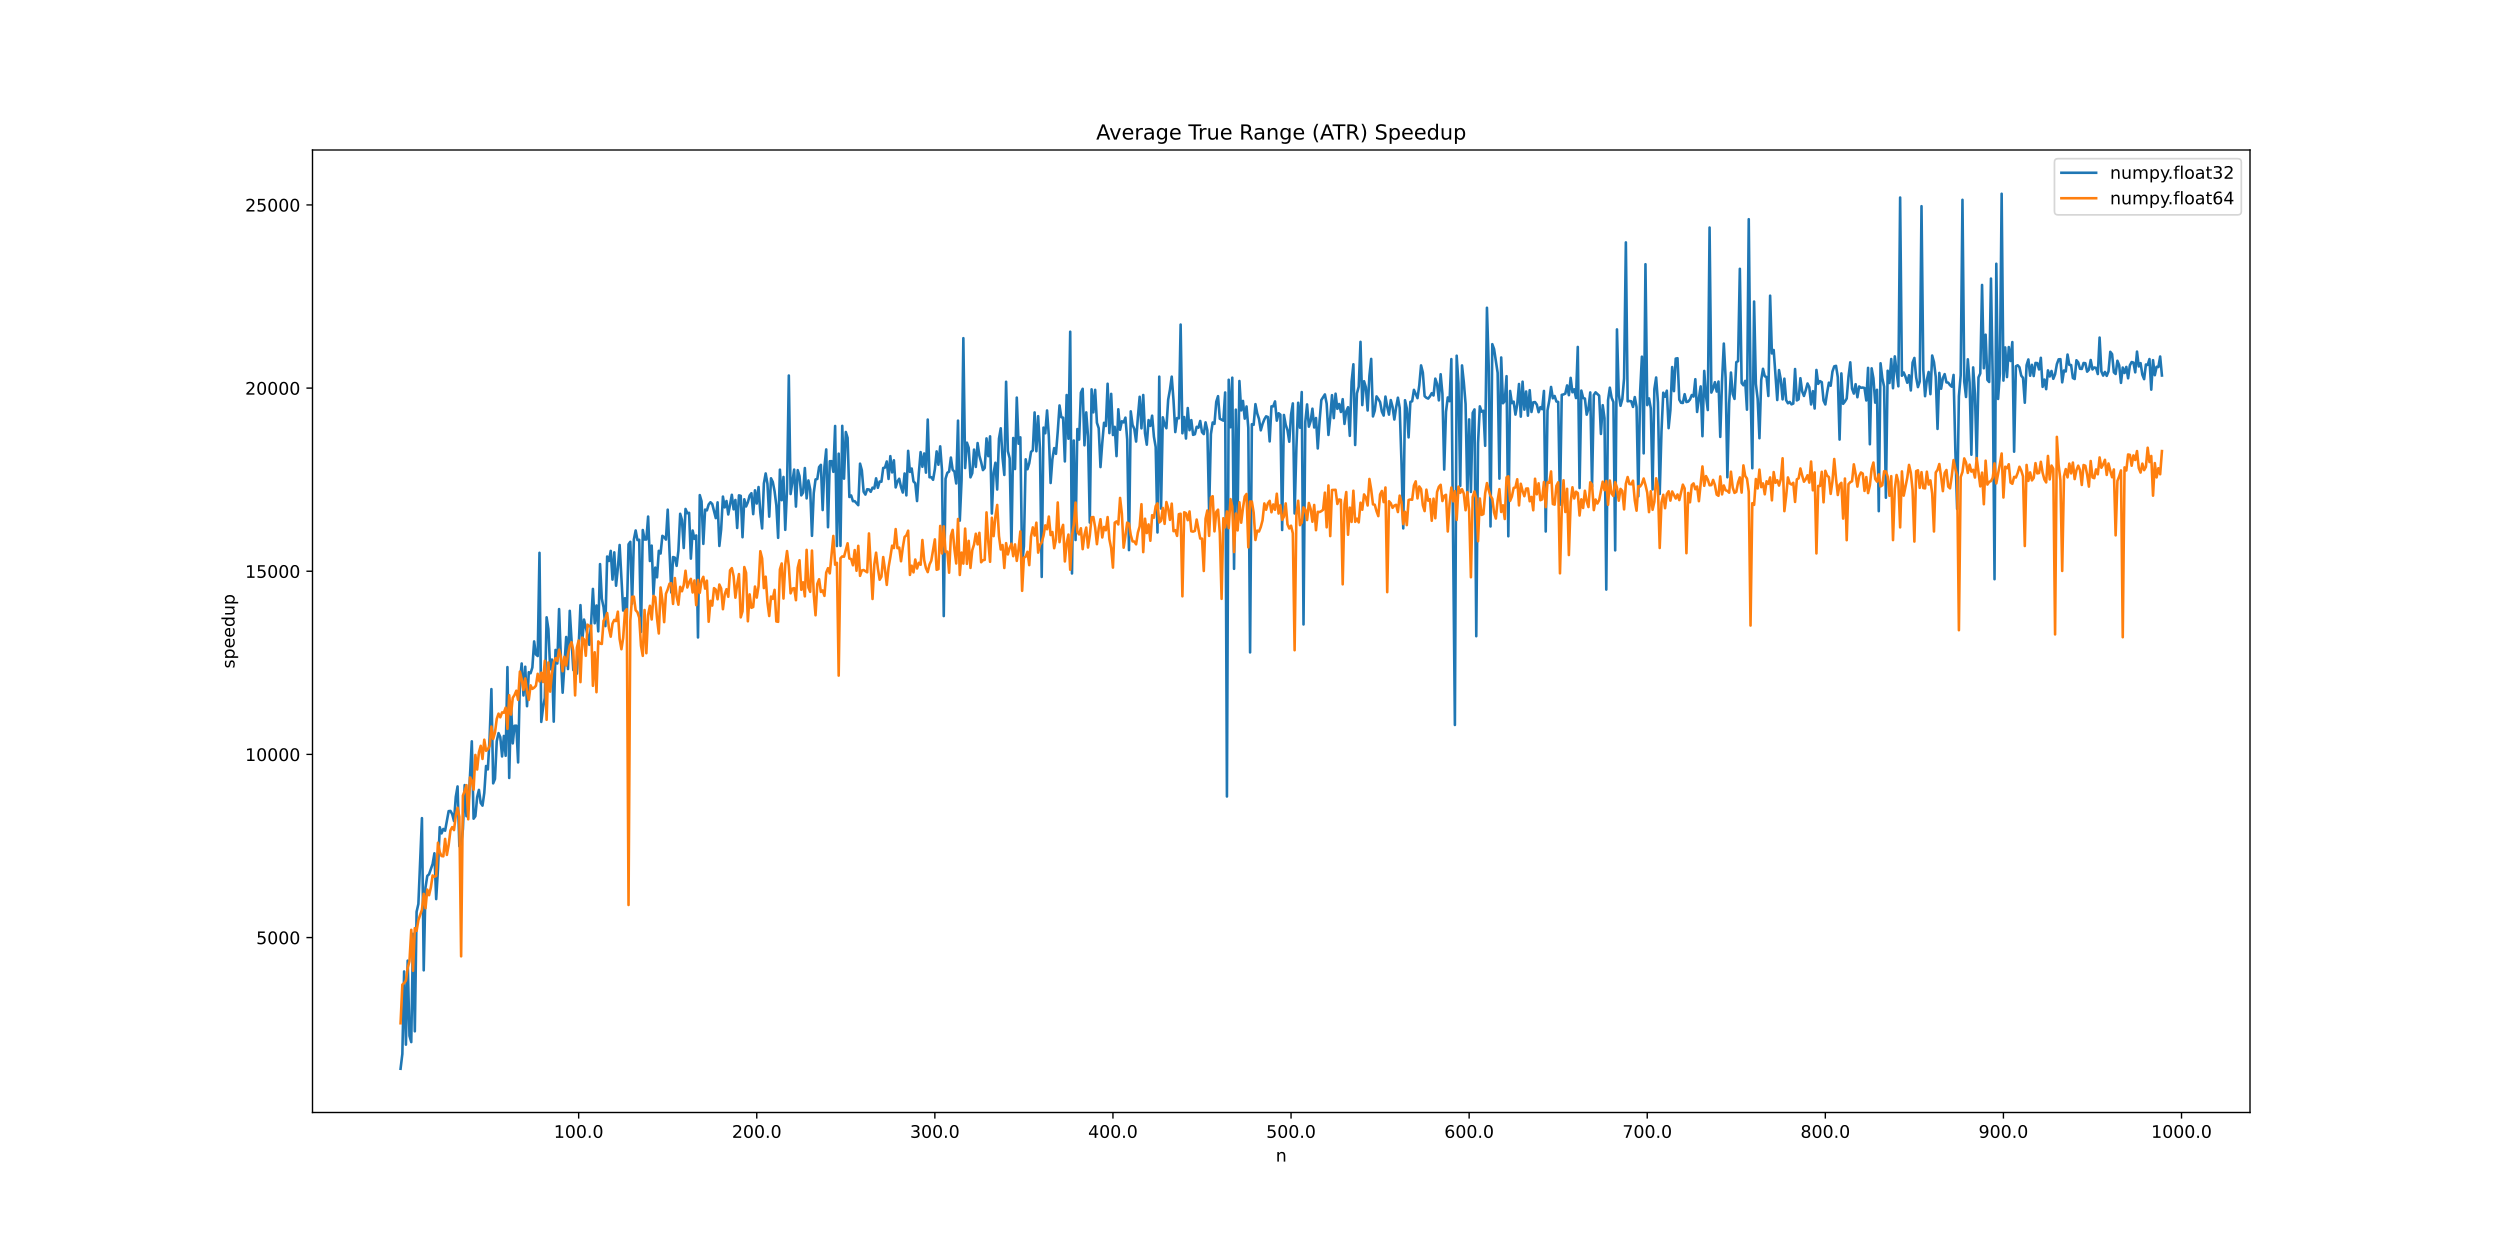 <?xml version="1.0" encoding="utf-8" standalone="no"?>
<!DOCTYPE svg PUBLIC "-//W3C//DTD SVG 1.1//EN"
  "http://www.w3.org/Graphics/SVG/1.1/DTD/svg11.dtd">
<!-- Created with matplotlib (https://matplotlib.org/) -->
<svg height="720pt" version="1.1" viewBox="0 0 1440 720" width="1440pt" xmlns="http://www.w3.org/2000/svg" xmlns:xlink="http://www.w3.org/1999/xlink">
 <defs>
  <style type="text/css">
*{stroke-linecap:butt;stroke-linejoin:round;}
  </style>
 </defs>
 <g id="figure_1">
  <g id="patch_1">
   <path d="M 0 720 
L 1440 720 
L 1440 0 
L 0 0 
z
" style="fill:#ffffff;"/>
  </g>
  <g id="axes_1">
   <g id="patch_2">
    <path d="M 180 640.8 
L 1296 640.8 
L 1296 86.4 
L 180 86.4 
z
" style="fill:#ffffff;"/>
   </g>
   <g id="matplotlib.axis_1">
    <g id="xtick_1">
     <g id="line2d_1">
      <defs>
       <path d="M 0 0 
L 0 3.5 
" id="maaf98d5ab6" style="stroke:#000000;stroke-width:0.8;"/>
      </defs>
      <g>
       <use style="stroke:#000000;stroke-width:0.8;" x="333.31" xlink:href="#maaf98d5ab6" y="640.8"/>
      </g>
     </g>
     <g id="text_1">
      <!-- 100.0 -->
      <defs>
       <path d="M 12.406 8.297 
L 28.516 8.297 
L 28.516 63.922 
L 10.984 60.406 
L 10.984 69.391 
L 28.422 72.906 
L 38.281 72.906 
L 38.281 8.297 
L 54.391 8.297 
L 54.391 0 
L 12.406 0 
z
" id="DejaVuSans-49"/>
       <path d="M 31.781 66.406 
Q 24.172 66.406 20.328 58.906 
Q 16.5 51.422 16.5 36.375 
Q 16.5 21.391 20.328 13.891 
Q 24.172 6.391 31.781 6.391 
Q 39.453 6.391 43.281 13.891 
Q 47.125 21.391 47.125 36.375 
Q 47.125 51.422 43.281 58.906 
Q 39.453 66.406 31.781 66.406 
z
M 31.781 74.219 
Q 44.047 74.219 50.516 64.516 
Q 56.984 54.828 56.984 36.375 
Q 56.984 17.969 50.516 8.266 
Q 44.047 -1.422 31.781 -1.422 
Q 19.531 -1.422 13.062 8.266 
Q 6.594 17.969 6.594 36.375 
Q 6.594 54.828 13.062 64.516 
Q 19.531 74.219 31.781 74.219 
z
" id="DejaVuSans-48"/>
       <path d="M 10.688 12.406 
L 21 12.406 
L 21 0 
L 10.688 0 
z
" id="DejaVuSans-46"/>
      </defs>
      <g transform="translate(318.996 655.398)scale(0.1 -0.1)">
       <use xlink:href="#DejaVuSans-49"/>
       <use x="63.623" xlink:href="#DejaVuSans-48"/>
       <use x="127.246" xlink:href="#DejaVuSans-48"/>
       <use x="190.869" xlink:href="#DejaVuSans-46"/>
       <use x="222.656" xlink:href="#DejaVuSans-48"/>
      </g>
     </g>
    </g>
    <g id="xtick_2">
     <g id="line2d_2">
      <g>
       <use style="stroke:#000000;stroke-width:0.8;" x="435.893" xlink:href="#maaf98d5ab6" y="640.8"/>
      </g>
     </g>
     <g id="text_2">
      <!-- 200.0 -->
      <defs>
       <path d="M 19.188 8.297 
L 53.609 8.297 
L 53.609 0 
L 7.328 0 
L 7.328 8.297 
Q 12.938 14.109 22.625 23.891 
Q 32.328 33.688 34.812 36.531 
Q 39.547 41.844 41.422 45.531 
Q 43.312 49.219 43.312 52.781 
Q 43.312 58.594 39.234 62.25 
Q 35.156 65.922 28.609 65.922 
Q 23.969 65.922 18.812 64.312 
Q 13.672 62.703 7.812 59.422 
L 7.812 69.391 
Q 13.766 71.781 18.938 73 
Q 24.125 74.219 28.422 74.219 
Q 39.75 74.219 46.484 68.547 
Q 53.219 62.891 53.219 53.422 
Q 53.219 48.922 51.531 44.891 
Q 49.859 40.875 45.406 35.406 
Q 44.188 33.984 37.641 27.219 
Q 31.109 20.453 19.188 8.297 
z
" id="DejaVuSans-50"/>
      </defs>
      <g transform="translate(421.579 655.398)scale(0.1 -0.1)">
       <use xlink:href="#DejaVuSans-50"/>
       <use x="63.623" xlink:href="#DejaVuSans-48"/>
       <use x="127.246" xlink:href="#DejaVuSans-48"/>
       <use x="190.869" xlink:href="#DejaVuSans-46"/>
       <use x="222.656" xlink:href="#DejaVuSans-48"/>
      </g>
     </g>
    </g>
    <g id="xtick_3">
     <g id="line2d_3">
      <g>
       <use style="stroke:#000000;stroke-width:0.8;" x="538.476" xlink:href="#maaf98d5ab6" y="640.8"/>
      </g>
     </g>
     <g id="text_3">
      <!-- 300.0 -->
      <defs>
       <path d="M 40.578 39.312 
Q 47.656 37.797 51.625 33 
Q 55.609 28.219 55.609 21.188 
Q 55.609 10.406 48.188 4.484 
Q 40.766 -1.422 27.094 -1.422 
Q 22.516 -1.422 17.656 -0.516 
Q 12.797 0.391 7.625 2.203 
L 7.625 11.719 
Q 11.719 9.328 16.594 8.109 
Q 21.484 6.891 26.812 6.891 
Q 36.078 6.891 40.938 10.547 
Q 45.797 14.203 45.797 21.188 
Q 45.797 27.641 41.281 31.266 
Q 36.766 34.906 28.719 34.906 
L 20.219 34.906 
L 20.219 43.016 
L 29.109 43.016 
Q 36.375 43.016 40.234 45.922 
Q 44.094 48.828 44.094 54.297 
Q 44.094 59.906 40.109 62.906 
Q 36.141 65.922 28.719 65.922 
Q 24.656 65.922 20.016 65.031 
Q 15.375 64.156 9.812 62.312 
L 9.812 71.094 
Q 15.438 72.656 20.344 73.438 
Q 25.25 74.219 29.594 74.219 
Q 40.828 74.219 47.359 69.109 
Q 53.906 64.016 53.906 55.328 
Q 53.906 49.266 50.438 45.094 
Q 46.969 40.922 40.578 39.312 
z
" id="DejaVuSans-51"/>
      </defs>
      <g transform="translate(524.162 655.398)scale(0.1 -0.1)">
       <use xlink:href="#DejaVuSans-51"/>
       <use x="63.623" xlink:href="#DejaVuSans-48"/>
       <use x="127.246" xlink:href="#DejaVuSans-48"/>
       <use x="190.869" xlink:href="#DejaVuSans-46"/>
       <use x="222.656" xlink:href="#DejaVuSans-48"/>
      </g>
     </g>
    </g>
    <g id="xtick_4">
     <g id="line2d_4">
      <g>
       <use style="stroke:#000000;stroke-width:0.8;" x="641.059" xlink:href="#maaf98d5ab6" y="640.8"/>
      </g>
     </g>
     <g id="text_4">
      <!-- 400.0 -->
      <defs>
       <path d="M 37.797 64.312 
L 12.891 25.391 
L 37.797 25.391 
z
M 35.203 72.906 
L 47.609 72.906 
L 47.609 25.391 
L 58.016 25.391 
L 58.016 17.188 
L 47.609 17.188 
L 47.609 0 
L 37.797 0 
L 37.797 17.188 
L 4.891 17.188 
L 4.891 26.703 
z
" id="DejaVuSans-52"/>
      </defs>
      <g transform="translate(626.745 655.398)scale(0.1 -0.1)">
       <use xlink:href="#DejaVuSans-52"/>
       <use x="63.623" xlink:href="#DejaVuSans-48"/>
       <use x="127.246" xlink:href="#DejaVuSans-48"/>
       <use x="190.869" xlink:href="#DejaVuSans-46"/>
       <use x="222.656" xlink:href="#DejaVuSans-48"/>
      </g>
     </g>
    </g>
    <g id="xtick_5">
     <g id="line2d_5">
      <g>
       <use style="stroke:#000000;stroke-width:0.8;" x="743.642" xlink:href="#maaf98d5ab6" y="640.8"/>
      </g>
     </g>
     <g id="text_5">
      <!-- 500.0 -->
      <defs>
       <path d="M 10.797 72.906 
L 49.516 72.906 
L 49.516 64.594 
L 19.828 64.594 
L 19.828 46.734 
Q 21.969 47.469 24.109 47.828 
Q 26.266 48.188 28.422 48.188 
Q 40.625 48.188 47.75 41.5 
Q 54.891 34.812 54.891 23.391 
Q 54.891 11.625 47.562 5.094 
Q 40.234 -1.422 26.906 -1.422 
Q 22.312 -1.422 17.547 -0.641 
Q 12.797 0.141 7.719 1.703 
L 7.719 11.625 
Q 12.109 9.234 16.797 8.062 
Q 21.484 6.891 26.703 6.891 
Q 35.156 6.891 40.078 11.328 
Q 45.016 15.766 45.016 23.391 
Q 45.016 31 40.078 35.438 
Q 35.156 39.891 26.703 39.891 
Q 22.75 39.891 18.812 39.016 
Q 14.891 38.141 10.797 36.281 
z
" id="DejaVuSans-53"/>
      </defs>
      <g transform="translate(729.328 655.398)scale(0.1 -0.1)">
       <use xlink:href="#DejaVuSans-53"/>
       <use x="63.623" xlink:href="#DejaVuSans-48"/>
       <use x="127.246" xlink:href="#DejaVuSans-48"/>
       <use x="190.869" xlink:href="#DejaVuSans-46"/>
       <use x="222.656" xlink:href="#DejaVuSans-48"/>
      </g>
     </g>
    </g>
    <g id="xtick_6">
     <g id="line2d_6">
      <g>
       <use style="stroke:#000000;stroke-width:0.8;" x="846.225" xlink:href="#maaf98d5ab6" y="640.8"/>
      </g>
     </g>
     <g id="text_6">
      <!-- 600.0 -->
      <defs>
       <path d="M 33.016 40.375 
Q 26.375 40.375 22.484 35.828 
Q 18.609 31.297 18.609 23.391 
Q 18.609 15.531 22.484 10.953 
Q 26.375 6.391 33.016 6.391 
Q 39.656 6.391 43.531 10.953 
Q 47.406 15.531 47.406 23.391 
Q 47.406 31.297 43.531 35.828 
Q 39.656 40.375 33.016 40.375 
z
M 52.594 71.297 
L 52.594 62.312 
Q 48.875 64.062 45.094 64.984 
Q 41.312 65.922 37.594 65.922 
Q 27.828 65.922 22.672 59.328 
Q 17.531 52.734 16.797 39.406 
Q 19.672 43.656 24.016 45.922 
Q 28.375 48.188 33.594 48.188 
Q 44.578 48.188 50.953 41.516 
Q 57.328 34.859 57.328 23.391 
Q 57.328 12.156 50.688 5.359 
Q 44.047 -1.422 33.016 -1.422 
Q 20.359 -1.422 13.672 8.266 
Q 6.984 17.969 6.984 36.375 
Q 6.984 53.656 15.188 63.938 
Q 23.391 74.219 37.203 74.219 
Q 40.922 74.219 44.703 73.484 
Q 48.484 72.75 52.594 71.297 
z
" id="DejaVuSans-54"/>
      </defs>
      <g transform="translate(831.911 655.398)scale(0.1 -0.1)">
       <use xlink:href="#DejaVuSans-54"/>
       <use x="63.623" xlink:href="#DejaVuSans-48"/>
       <use x="127.246" xlink:href="#DejaVuSans-48"/>
       <use x="190.869" xlink:href="#DejaVuSans-46"/>
       <use x="222.656" xlink:href="#DejaVuSans-48"/>
      </g>
     </g>
    </g>
    <g id="xtick_7">
     <g id="line2d_7">
      <g>
       <use style="stroke:#000000;stroke-width:0.8;" x="948.808" xlink:href="#maaf98d5ab6" y="640.8"/>
      </g>
     </g>
     <g id="text_7">
      <!-- 700.0 -->
      <defs>
       <path d="M 8.203 72.906 
L 55.078 72.906 
L 55.078 68.703 
L 28.609 0 
L 18.312 0 
L 43.219 64.594 
L 8.203 64.594 
z
" id="DejaVuSans-55"/>
      </defs>
      <g transform="translate(934.494 655.398)scale(0.1 -0.1)">
       <use xlink:href="#DejaVuSans-55"/>
       <use x="63.623" xlink:href="#DejaVuSans-48"/>
       <use x="127.246" xlink:href="#DejaVuSans-48"/>
       <use x="190.869" xlink:href="#DejaVuSans-46"/>
       <use x="222.656" xlink:href="#DejaVuSans-48"/>
      </g>
     </g>
    </g>
    <g id="xtick_8">
     <g id="line2d_8">
      <g>
       <use style="stroke:#000000;stroke-width:0.8;" x="1051.391" xlink:href="#maaf98d5ab6" y="640.8"/>
      </g>
     </g>
     <g id="text_8">
      <!-- 800.0 -->
      <defs>
       <path d="M 31.781 34.625 
Q 24.75 34.625 20.719 30.859 
Q 16.703 27.094 16.703 20.516 
Q 16.703 13.922 20.719 10.156 
Q 24.75 6.391 31.781 6.391 
Q 38.812 6.391 42.859 10.172 
Q 46.922 13.969 46.922 20.516 
Q 46.922 27.094 42.891 30.859 
Q 38.875 34.625 31.781 34.625 
z
M 21.922 38.812 
Q 15.578 40.375 12.031 44.719 
Q 8.5 49.078 8.5 55.328 
Q 8.5 64.062 14.719 69.141 
Q 20.953 74.219 31.781 74.219 
Q 42.672 74.219 48.875 69.141 
Q 55.078 64.062 55.078 55.328 
Q 55.078 49.078 51.531 44.719 
Q 48 40.375 41.703 38.812 
Q 48.828 37.156 52.797 32.312 
Q 56.781 27.484 56.781 20.516 
Q 56.781 9.906 50.312 4.234 
Q 43.844 -1.422 31.781 -1.422 
Q 19.734 -1.422 13.25 4.234 
Q 6.781 9.906 6.781 20.516 
Q 6.781 27.484 10.781 32.312 
Q 14.797 37.156 21.922 38.812 
z
M 18.312 54.391 
Q 18.312 48.734 21.844 45.562 
Q 25.391 42.391 31.781 42.391 
Q 38.141 42.391 41.719 45.562 
Q 45.312 48.734 45.312 54.391 
Q 45.312 60.062 41.719 63.234 
Q 38.141 66.406 31.781 66.406 
Q 25.391 66.406 21.844 63.234 
Q 18.312 60.062 18.312 54.391 
z
" id="DejaVuSans-56"/>
      </defs>
      <g transform="translate(1037.077 655.398)scale(0.1 -0.1)">
       <use xlink:href="#DejaVuSans-56"/>
       <use x="63.623" xlink:href="#DejaVuSans-48"/>
       <use x="127.246" xlink:href="#DejaVuSans-48"/>
       <use x="190.869" xlink:href="#DejaVuSans-46"/>
       <use x="222.656" xlink:href="#DejaVuSans-48"/>
      </g>
     </g>
    </g>
    <g id="xtick_9">
     <g id="line2d_9">
      <g>
       <use style="stroke:#000000;stroke-width:0.8;" x="1153.974" xlink:href="#maaf98d5ab6" y="640.8"/>
      </g>
     </g>
     <g id="text_9">
      <!-- 900.0 -->
      <defs>
       <path d="M 10.984 1.516 
L 10.984 10.5 
Q 14.703 8.734 18.5 7.812 
Q 22.312 6.891 25.984 6.891 
Q 35.75 6.891 40.891 13.453 
Q 46.047 20.016 46.781 33.406 
Q 43.953 29.203 39.594 26.953 
Q 35.25 24.703 29.984 24.703 
Q 19.047 24.703 12.672 31.312 
Q 6.297 37.938 6.297 49.422 
Q 6.297 60.641 12.938 67.422 
Q 19.578 74.219 30.609 74.219 
Q 43.266 74.219 49.922 64.516 
Q 56.594 54.828 56.594 36.375 
Q 56.594 19.141 48.406 8.859 
Q 40.234 -1.422 26.422 -1.422 
Q 22.703 -1.422 18.891 -0.688 
Q 15.094 0.047 10.984 1.516 
z
M 30.609 32.422 
Q 37.25 32.422 41.125 36.953 
Q 45.016 41.5 45.016 49.422 
Q 45.016 57.281 41.125 61.844 
Q 37.25 66.406 30.609 66.406 
Q 23.969 66.406 20.094 61.844 
Q 16.219 57.281 16.219 49.422 
Q 16.219 41.5 20.094 36.953 
Q 23.969 32.422 30.609 32.422 
z
" id="DejaVuSans-57"/>
      </defs>
      <g transform="translate(1139.66 655.398)scale(0.1 -0.1)">
       <use xlink:href="#DejaVuSans-57"/>
       <use x="63.623" xlink:href="#DejaVuSans-48"/>
       <use x="127.246" xlink:href="#DejaVuSans-48"/>
       <use x="190.869" xlink:href="#DejaVuSans-46"/>
       <use x="222.656" xlink:href="#DejaVuSans-48"/>
      </g>
     </g>
    </g>
    <g id="xtick_10">
     <g id="line2d_10">
      <g>
       <use style="stroke:#000000;stroke-width:0.8;" x="1256.557" xlink:href="#maaf98d5ab6" y="640.8"/>
      </g>
     </g>
     <g id="text_10">
      <!-- 1000.0 -->
      <g transform="translate(1239.062 655.398)scale(0.1 -0.1)">
       <use xlink:href="#DejaVuSans-49"/>
       <use x="63.623" xlink:href="#DejaVuSans-48"/>
       <use x="127.246" xlink:href="#DejaVuSans-48"/>
       <use x="190.869" xlink:href="#DejaVuSans-48"/>
       <use x="254.492" xlink:href="#DejaVuSans-46"/>
       <use x="286.279" xlink:href="#DejaVuSans-48"/>
      </g>
     </g>
    </g>
    <g id="text_11">
     <!-- n -->
     <defs>
      <path d="M 54.891 33.016 
L 54.891 0 
L 45.906 0 
L 45.906 32.719 
Q 45.906 40.484 42.875 44.328 
Q 39.844 48.188 33.797 48.188 
Q 26.516 48.188 22.312 43.547 
Q 18.109 38.922 18.109 30.906 
L 18.109 0 
L 9.078 0 
L 9.078 54.688 
L 18.109 54.688 
L 18.109 46.188 
Q 21.344 51.125 25.703 53.562 
Q 30.078 56 35.797 56 
Q 45.219 56 50.047 50.172 
Q 54.891 44.344 54.891 33.016 
z
" id="DejaVuSans-110"/>
     </defs>
     <g transform="translate(734.831 669.077)scale(0.1 -0.1)">
      <use xlink:href="#DejaVuSans-110"/>
     </g>
    </g>
   </g>
   <g id="matplotlib.axis_2">
    <g id="ytick_1">
     <g id="line2d_11">
      <defs>
       <path d="M 0 0 
L -3.5 0 
" id="m5f1a6cb18b" style="stroke:#000000;stroke-width:0.8;"/>
      </defs>
      <g>
       <use style="stroke:#000000;stroke-width:0.8;" x="180" xlink:href="#m5f1a6cb18b" y="540.032"/>
      </g>
     </g>
     <g id="text_12">
      <!-- 5000 -->
      <g transform="translate(147.55 543.831)scale(0.1 -0.1)">
       <use xlink:href="#DejaVuSans-53"/>
       <use x="63.623" xlink:href="#DejaVuSans-48"/>
       <use x="127.246" xlink:href="#DejaVuSans-48"/>
       <use x="190.869" xlink:href="#DejaVuSans-48"/>
      </g>
     </g>
    </g>
    <g id="ytick_2">
     <g id="line2d_12">
      <g>
       <use style="stroke:#000000;stroke-width:0.8;" x="180" xlink:href="#m5f1a6cb18b" y="434.535"/>
      </g>
     </g>
     <g id="text_13">
      <!-- 10000 -->
      <g transform="translate(141.188 438.334)scale(0.1 -0.1)">
       <use xlink:href="#DejaVuSans-49"/>
       <use x="63.623" xlink:href="#DejaVuSans-48"/>
       <use x="127.246" xlink:href="#DejaVuSans-48"/>
       <use x="190.869" xlink:href="#DejaVuSans-48"/>
       <use x="254.492" xlink:href="#DejaVuSans-48"/>
      </g>
     </g>
    </g>
    <g id="ytick_3">
     <g id="line2d_13">
      <g>
       <use style="stroke:#000000;stroke-width:0.8;" x="180" xlink:href="#m5f1a6cb18b" y="329.038"/>
      </g>
     </g>
     <g id="text_14">
      <!-- 15000 -->
      <g transform="translate(141.188 332.837)scale(0.1 -0.1)">
       <use xlink:href="#DejaVuSans-49"/>
       <use x="63.623" xlink:href="#DejaVuSans-53"/>
       <use x="127.246" xlink:href="#DejaVuSans-48"/>
       <use x="190.869" xlink:href="#DejaVuSans-48"/>
       <use x="254.492" xlink:href="#DejaVuSans-48"/>
      </g>
     </g>
    </g>
    <g id="ytick_4">
     <g id="line2d_14">
      <g>
       <use style="stroke:#000000;stroke-width:0.8;" x="180" xlink:href="#m5f1a6cb18b" y="223.54"/>
      </g>
     </g>
     <g id="text_15">
      <!-- 20000 -->
      <g transform="translate(141.188 227.34)scale(0.1 -0.1)">
       <use xlink:href="#DejaVuSans-50"/>
       <use x="63.623" xlink:href="#DejaVuSans-48"/>
       <use x="127.246" xlink:href="#DejaVuSans-48"/>
       <use x="190.869" xlink:href="#DejaVuSans-48"/>
       <use x="254.492" xlink:href="#DejaVuSans-48"/>
      </g>
     </g>
    </g>
    <g id="ytick_5">
     <g id="line2d_15">
      <g>
       <use style="stroke:#000000;stroke-width:0.8;" x="180" xlink:href="#m5f1a6cb18b" y="118.043"/>
      </g>
     </g>
     <g id="text_16">
      <!-- 25000 -->
      <g transform="translate(141.188 121.842)scale(0.1 -0.1)">
       <use xlink:href="#DejaVuSans-50"/>
       <use x="63.623" xlink:href="#DejaVuSans-53"/>
       <use x="127.246" xlink:href="#DejaVuSans-48"/>
       <use x="190.869" xlink:href="#DejaVuSans-48"/>
       <use x="254.492" xlink:href="#DejaVuSans-48"/>
      </g>
     </g>
    </g>
    <g id="text_17">
     <!-- speedup -->
     <defs>
      <path d="M 44.281 53.078 
L 44.281 44.578 
Q 40.484 46.531 36.375 47.5 
Q 32.281 48.484 27.875 48.484 
Q 21.188 48.484 17.844 46.438 
Q 14.5 44.391 14.5 40.281 
Q 14.5 37.156 16.891 35.375 
Q 19.281 33.594 26.516 31.984 
L 29.594 31.297 
Q 39.156 29.25 43.188 25.516 
Q 47.219 21.781 47.219 15.094 
Q 47.219 7.469 41.188 3.016 
Q 35.156 -1.422 24.609 -1.422 
Q 20.219 -1.422 15.453 -0.562 
Q 10.688 0.297 5.422 2 
L 5.422 11.281 
Q 10.406 8.688 15.234 7.391 
Q 20.062 6.109 24.812 6.109 
Q 31.156 6.109 34.562 8.281 
Q 37.984 10.453 37.984 14.406 
Q 37.984 18.062 35.516 20.016 
Q 33.062 21.969 24.703 23.781 
L 21.578 24.516 
Q 13.234 26.266 9.516 29.906 
Q 5.812 33.547 5.812 39.891 
Q 5.812 47.609 11.281 51.797 
Q 16.75 56 26.812 56 
Q 31.781 56 36.172 55.266 
Q 40.578 54.547 44.281 53.078 
z
" id="DejaVuSans-115"/>
      <path d="M 18.109 8.203 
L 18.109 -20.797 
L 9.078 -20.797 
L 9.078 54.688 
L 18.109 54.688 
L 18.109 46.391 
Q 20.953 51.266 25.266 53.625 
Q 29.594 56 35.594 56 
Q 45.562 56 51.781 48.094 
Q 58.016 40.188 58.016 27.297 
Q 58.016 14.406 51.781 6.484 
Q 45.562 -1.422 35.594 -1.422 
Q 29.594 -1.422 25.266 0.953 
Q 20.953 3.328 18.109 8.203 
z
M 48.688 27.297 
Q 48.688 37.203 44.609 42.844 
Q 40.531 48.484 33.406 48.484 
Q 26.266 48.484 22.188 42.844 
Q 18.109 37.203 18.109 27.297 
Q 18.109 17.391 22.188 11.75 
Q 26.266 6.109 33.406 6.109 
Q 40.531 6.109 44.609 11.75 
Q 48.688 17.391 48.688 27.297 
z
" id="DejaVuSans-112"/>
      <path d="M 56.203 29.594 
L 56.203 25.203 
L 14.891 25.203 
Q 15.484 15.922 20.484 11.062 
Q 25.484 6.203 34.422 6.203 
Q 39.594 6.203 44.453 7.469 
Q 49.312 8.734 54.109 11.281 
L 54.109 2.781 
Q 49.266 0.734 44.188 -0.344 
Q 39.109 -1.422 33.891 -1.422 
Q 20.797 -1.422 13.156 6.188 
Q 5.516 13.812 5.516 26.812 
Q 5.516 40.234 12.766 48.109 
Q 20.016 56 32.328 56 
Q 43.359 56 49.781 48.891 
Q 56.203 41.797 56.203 29.594 
z
M 47.219 32.234 
Q 47.125 39.594 43.094 43.984 
Q 39.062 48.391 32.422 48.391 
Q 24.906 48.391 20.391 44.141 
Q 15.875 39.891 15.188 32.172 
z
" id="DejaVuSans-101"/>
      <path d="M 45.406 46.391 
L 45.406 75.984 
L 54.391 75.984 
L 54.391 0 
L 45.406 0 
L 45.406 8.203 
Q 42.578 3.328 38.25 0.953 
Q 33.938 -1.422 27.875 -1.422 
Q 17.969 -1.422 11.734 6.484 
Q 5.516 14.406 5.516 27.297 
Q 5.516 40.188 11.734 48.094 
Q 17.969 56 27.875 56 
Q 33.938 56 38.25 53.625 
Q 42.578 51.266 45.406 46.391 
z
M 14.797 27.297 
Q 14.797 17.391 18.875 11.75 
Q 22.953 6.109 30.078 6.109 
Q 37.203 6.109 41.297 11.75 
Q 45.406 17.391 45.406 27.297 
Q 45.406 37.203 41.297 42.844 
Q 37.203 48.484 30.078 48.484 
Q 22.953 48.484 18.875 42.844 
Q 14.797 37.203 14.797 27.297 
z
" id="DejaVuSans-100"/>
      <path d="M 8.5 21.578 
L 8.5 54.688 
L 17.484 54.688 
L 17.484 21.922 
Q 17.484 14.156 20.5 10.266 
Q 23.531 6.391 29.594 6.391 
Q 36.859 6.391 41.078 11.031 
Q 45.312 15.672 45.312 23.688 
L 45.312 54.688 
L 54.297 54.688 
L 54.297 0 
L 45.312 0 
L 45.312 8.406 
Q 42.047 3.422 37.719 1 
Q 33.406 -1.422 27.688 -1.422 
Q 18.266 -1.422 13.375 4.438 
Q 8.5 10.297 8.5 21.578 
z
M 31.109 56 
z
" id="DejaVuSans-117"/>
     </defs>
     <g transform="translate(135.108 385.049)rotate(-90)scale(0.1 -0.1)">
      <use xlink:href="#DejaVuSans-115"/>
      <use x="52.1" xlink:href="#DejaVuSans-112"/>
      <use x="115.576" xlink:href="#DejaVuSans-101"/>
      <use x="177.1" xlink:href="#DejaVuSans-101"/>
      <use x="238.623" xlink:href="#DejaVuSans-100"/>
      <use x="302.1" xlink:href="#DejaVuSans-117"/>
      <use x="365.479" xlink:href="#DejaVuSans-112"/>
     </g>
    </g>
   </g>
   <g id="line2d_16">
    <path clip-path="url(#pf9e62bfc05)" d="M 230.727 615.6 
L 231.753 607.065 
L 232.779 559.565 
L 233.805 601.715 
L 234.831 553.338 
L 235.856 596.653 
L 236.882 600.247 
L 237.908 537.87 
L 238.934 594.034 
L 239.96 525.2 
L 240.986 520.688 
L 243.037 471.248 
L 244.063 558.903 
L 245.089 511.23 
L 246.115 504.528 
L 247.141 503.57 
L 249.192 497.634 
L 250.218 491.503 
L 251.244 517.87 
L 252.27 500.522 
L 253.296 476.468 
L 254.321 480.031 
L 255.347 477.487 
L 256.373 478.473 
L 258.425 467.213 
L 259.451 467.078 
L 260.476 468.948 
L 261.502 472.913 
L 262.528 459.013 
L 263.554 452.997 
L 264.58 487.373 
L 265.605 486.39 
L 266.631 477.564 
L 267.657 452.211 
L 268.683 470.137 
L 269.709 465.992 
L 271.76 427.015 
L 272.786 471.557 
L 273.812 470.118 
L 274.838 459.159 
L 275.864 454.973 
L 276.89 462.512 
L 277.915 464.04 
L 278.941 456.716 
L 279.967 441.23 
L 280.993 443.178 
L 282.019 424.866 
L 283.045 396.933 
L 284.07 451.209 
L 285.096 448.681 
L 286.122 426.924 
L 287.148 422.27 
L 288.174 424.587 
L 289.2 435.706 
L 290.225 423.903 
L 291.251 435.334 
L 292.277 384.257 
L 293.303 448.102 
L 294.329 405.182 
L 295.355 428.194 
L 296.38 418.049 
L 297.406 417.987 
L 298.432 439.151 
L 299.458 392.349 
L 300.484 382.168 
L 301.51 400.593 
L 302.535 384.036 
L 303.561 406.767 
L 304.587 387.201 
L 305.613 387.777 
L 306.639 384.47 
L 307.664 369.462 
L 308.69 376.953 
L 309.716 377.862 
L 310.742 318.426 
L 311.768 415.811 
L 312.794 407.665 
L 313.819 402.014 
L 314.845 355.581 
L 315.871 362.364 
L 316.897 385.492 
L 317.923 379.898 
L 318.949 415.667 
L 319.974 374.371 
L 321 382.167 
L 322.026 350.839 
L 323.052 378.449 
L 324.078 398.995 
L 326.129 366.91 
L 327.155 385.365 
L 328.181 351.847 
L 330.233 385.96 
L 331.259 383.814 
L 332.284 388.002 
L 333.31 372.387 
L 334.336 348.564 
L 335.362 369.767 
L 336.388 356.876 
L 338.439 365.663 
L 339.465 371.421 
L 340.491 358.954 
L 341.517 339.219 
L 342.543 359.007 
L 343.569 348.773 
L 344.594 363.66 
L 345.62 324.93 
L 346.646 344.932 
L 347.672 349.813 
L 348.698 360.638 
L 349.724 320.56 
L 350.749 323.113 
L 351.775 317.317 
L 352.801 333.85 
L 353.827 318.147 
L 354.853 337.37 
L 355.878 327.314 
L 356.904 313.919 
L 358.956 351.687 
L 359.982 344.564 
L 361.008 356.121 
L 362.033 313.521 
L 363.059 312.077 
L 364.085 347.676 
L 365.111 310.721 
L 366.137 305.544 
L 367.163 311.07 
L 368.188 310.906 
L 369.214 363.976 
L 370.24 305.292 
L 371.266 310.764 
L 372.292 310.759 
L 373.318 297.544 
L 374.343 323.141 
L 375.369 314.267 
L 376.395 342.461 
L 377.421 326.956 
L 378.447 332.531 
L 379.473 317.282 
L 380.498 318.819 
L 381.524 308.651 
L 382.55 309.368 
L 383.576 310.792 
L 384.602 293.568 
L 386.653 341.241 
L 387.679 320.864 
L 388.705 321.197 
L 389.731 325.938 
L 390.757 317.226 
L 391.783 295.94 
L 392.808 299.465 
L 393.834 315.654 
L 394.86 293.155 
L 395.886 295.623 
L 396.912 295.384 
L 397.937 321.764 
L 398.963 305.581 
L 399.989 310.388 
L 401.015 308.426 
L 402.041 367.172 
L 403.067 285.188 
L 404.092 288.73 
L 405.118 313.277 
L 406.144 293.527 
L 407.17 293.97 
L 408.196 290.566 
L 409.222 289.294 
L 410.247 290.299 
L 412.299 298.433 
L 413.325 289.362 
L 414.351 314.465 
L 415.377 304.945 
L 416.402 286.039 
L 417.428 292.26 
L 418.454 288.587 
L 419.48 296.327 
L 421.532 285.01 
L 422.557 293.372 
L 423.583 287.996 
L 424.609 304.115 
L 425.635 285.33 
L 426.661 285.61 
L 427.687 309.441 
L 428.712 287.581 
L 429.738 291.724 
L 430.764 289.296 
L 431.79 285.441 
L 432.816 284.097 
L 433.842 296.139 
L 434.867 282.431 
L 435.893 290.036 
L 436.919 280.536 
L 437.945 295.306 
L 438.971 304.378 
L 439.997 278.46 
L 441.022 272.71 
L 442.048 278.68 
L 443.074 297.592 
L 444.1 275.501 
L 445.126 277.62 
L 446.151 282.915 
L 447.177 291.121 
L 448.203 309.786 
L 449.229 270.533 
L 450.255 288.097 
L 451.281 274.737 
L 452.306 305.185 
L 453.332 281.624 
L 454.358 216.306 
L 455.384 284.562 
L 457.436 270.491 
L 458.461 291.786 
L 459.487 270.815 
L 460.513 274.253 
L 461.539 285.335 
L 462.565 283.777 
L 463.591 269.594 
L 464.616 287.07 
L 465.642 276.741 
L 466.668 281.95 
L 467.694 308.642 
L 468.72 283.975 
L 469.746 276.164 
L 470.771 275.873 
L 471.797 269.026 
L 472.823 267.756 
L 473.849 293.783 
L 474.875 268.85 
L 475.901 258.869 
L 476.926 303.673 
L 477.952 265.676 
L 478.978 265.64 
L 480.004 271.769 
L 481.03 245.368 
L 482.056 314.511 
L 483.081 261.307 
L 484.107 314.417 
L 485.133 245.29 
L 486.159 275.707 
L 487.185 248.834 
L 488.21 252.197 
L 489.236 286.255 
L 490.262 285.39 
L 491.288 288.679 
L 492.314 288.671 
L 494.365 290.983 
L 495.391 267.067 
L 496.417 270.895 
L 497.443 283.223 
L 498.469 284.877 
L 499.495 281.81 
L 500.52 281.926 
L 501.546 283.272 
L 502.572 280.894 
L 503.598 281.396 
L 504.624 275.521 
L 505.65 280.954 
L 506.675 277.359 
L 507.701 277.46 
L 508.727 269.571 
L 509.753 269.305 
L 510.779 265.805 
L 511.805 275.862 
L 512.83 262.741 
L 513.856 272.108 
L 514.882 265.123 
L 515.908 280.755 
L 516.934 277.326 
L 517.96 275.757 
L 518.985 280.487 
L 520.011 283.71 
L 521.037 272.719 
L 522.063 285.342 
L 523.089 259.693 
L 524.115 271.822 
L 525.14 269.87 
L 526.166 277.332 
L 527.192 278.319 
L 528.218 288.606 
L 529.244 272.592 
L 530.27 260.409 
L 531.295 268.863 
L 532.321 261.198 
L 533.347 272.245 
L 534.373 241.67 
L 535.399 274.907 
L 536.424 274.867 
L 537.45 276.357 
L 538.476 270.259 
L 539.502 260.005 
L 540.528 267.678 
L 541.554 257.106 
L 542.579 270.678 
L 543.605 354.849 
L 544.631 275.794 
L 545.657 272.342 
L 546.683 271.634 
L 547.709 263.553 
L 548.734 270.633 
L 549.76 271.667 
L 550.786 278.479 
L 551.812 242.286 
L 552.838 299.898 
L 553.864 276.606 
L 554.889 194.794 
L 555.915 269.596 
L 556.941 254.979 
L 557.967 257.961 
L 558.993 274.946 
L 560.019 272.564 
L 561.044 258.969 
L 562.07 268.953 
L 563.096 255.207 
L 564.122 262.505 
L 565.148 266.226 
L 566.174 270.77 
L 567.199 269.558 
L 568.225 252.517 
L 569.251 262.746 
L 570.277 251.338 
L 571.303 295.787 
L 572.329 272.389 
L 573.354 266.549 
L 574.38 281.964 
L 575.406 252.672 
L 576.432 246.697 
L 577.458 263.58 
L 578.484 273.567 
L 579.509 219.9 
L 580.535 259.866 
L 581.561 263.96 
L 582.587 315.21 
L 583.613 252.295 
L 584.638 270.16 
L 585.664 229.021 
L 586.69 255.571 
L 587.716 251.911 
L 588.742 325.159 
L 589.768 314.583 
L 590.793 264.562 
L 591.819 270.275 
L 592.845 266.822 
L 593.871 260.252 
L 594.897 259.449 
L 595.923 237.559 
L 596.948 259.912 
L 597.974 239.712 
L 599 258.346 
L 600.026 332.317 
L 601.052 246.311 
L 602.078 249.551 
L 603.103 236.429 
L 604.129 251.215 
L 605.155 278.202 
L 606.181 264.409 
L 607.207 258.118 
L 608.233 261.413 
L 609.258 248.66 
L 610.284 233.539 
L 611.31 240.313 
L 612.336 240.568 
L 613.362 265.779 
L 614.388 227.542 
L 615.413 252.712 
L 616.439 191.075 
L 617.465 330.322 
L 618.491 253.738 
L 619.517 311.042 
L 620.543 247.139 
L 621.568 253.226 
L 622.594 226.188 
L 623.62 223.955 
L 624.646 256.498 
L 625.672 237.534 
L 626.697 251.287 
L 627.723 301.001 
L 628.749 224.255 
L 629.775 237.509 
L 630.801 224.551 
L 631.827 243.493 
L 632.852 246.628 
L 633.878 269.036 
L 634.904 255.12 
L 635.93 243.537 
L 636.956 245.369 
L 637.982 221.035 
L 639.007 249.462 
L 640.033 226.874 
L 641.059 250.575 
L 642.085 245.866 
L 643.111 262.717 
L 644.137 235.741 
L 645.162 247.55 
L 646.188 242.624 
L 647.214 243.301 
L 648.24 240.561 
L 649.266 253.184 
L 650.292 316.863 
L 651.317 236.939 
L 652.343 244.73 
L 653.369 247.077 
L 654.395 254.33 
L 655.421 240.249 
L 656.447 228.542 
L 657.472 246.727 
L 658.498 227.525 
L 659.524 249.538 
L 660.55 256.133 
L 661.576 241.969 
L 662.602 245.321 
L 663.627 239.433 
L 664.653 251.516 
L 665.679 257.471 
L 666.705 306.698 
L 667.731 216.947 
L 668.757 292.918 
L 669.782 240.369 
L 670.808 244.617 
L 671.834 246.658 
L 672.86 230.243 
L 673.886 224.465 
L 674.911 216.944 
L 675.937 230.482 
L 676.963 248.869 
L 677.989 240.806 
L 679.015 240.95 
L 680.041 186.954 
L 681.066 249.569 
L 682.092 240.222 
L 683.118 252.584 
L 684.144 235.032 
L 685.17 247.791 
L 686.196 241.991 
L 687.221 250.471 
L 688.247 250.111 
L 689.273 245.852 
L 690.299 246.349 
L 691.325 242.478 
L 692.351 248.913 
L 693.376 250.025 
L 694.402 243.285 
L 695.428 247.819 
L 696.454 294.96 
L 697.48 250.08 
L 698.506 243.347 
L 699.531 244.145 
L 700.557 231.458 
L 701.583 228.19 
L 702.609 241.193 
L 704.661 242.3 
L 705.686 226.071 
L 706.712 458.779 
L 707.738 218.743 
L 708.764 246.092 
L 709.79 217.545 
L 710.816 327.642 
L 711.841 235.957 
L 712.867 297.457 
L 713.893 219.46 
L 714.919 236.379 
L 715.945 230.931 
L 716.97 241.137 
L 717.996 234.122 
L 719.022 246.443 
L 720.048 375.779 
L 721.074 244.359 
L 722.1 244.684 
L 723.125 232.788 
L 724.151 238.101 
L 725.177 241.319 
L 726.203 247.879 
L 727.229 244.226 
L 728.255 241.553 
L 729.28 239.82 
L 730.306 240.201 
L 731.332 254.25 
L 732.358 234.051 
L 733.384 234.063 
L 734.41 231.212 
L 735.435 242.301 
L 736.461 238.042 
L 737.487 238.835 
L 738.513 305.278 
L 739.539 239.027 
L 740.565 244.681 
L 741.59 247.82 
L 742.616 254.432 
L 743.642 238.828 
L 744.668 232.361 
L 745.694 295.745 
L 746.72 257.906 
L 747.745 231.991 
L 748.771 246.347 
L 749.797 225.825 
L 750.823 359.68 
L 751.849 242.993 
L 752.875 232.939 
L 753.9 245.76 
L 754.926 242.6 
L 755.952 235.405 
L 756.978 246.227 
L 758.004 240.778 
L 759.03 258.312 
L 760.055 242.591 
L 761.081 230.433 
L 763.133 227.195 
L 764.159 232.527 
L 765.184 250.519 
L 766.21 240.661 
L 767.236 227.618 
L 768.262 240.845 
L 769.288 226.766 
L 770.314 235.476 
L 771.339 232.699 
L 772.365 237.3 
L 773.391 229.927 
L 774.417 244.173 
L 775.443 236.889 
L 776.469 234.551 
L 777.494 251.036 
L 778.52 219.897 
L 779.546 209.825 
L 780.572 256.304 
L 781.598 226.571 
L 782.624 222.7 
L 783.649 196.908 
L 784.675 233.328 
L 785.701 219.594 
L 786.727 223.067 
L 787.753 236.444 
L 788.779 216.481 
L 789.804 206.735 
L 790.83 239.857 
L 791.856 236.531 
L 792.882 228.319 
L 793.908 229.78 
L 794.934 231.593 
L 795.959 237.087 
L 796.985 239.368 
L 798.011 228.426 
L 799.037 234.324 
L 800.063 238.824 
L 801.089 230.442 
L 802.114 234.355 
L 803.14 241.64 
L 804.166 234.675 
L 805.192 229.074 
L 806.218 234.891 
L 807.243 265.835 
L 808.269 304.353 
L 809.295 230.534 
L 810.321 235.277 
L 811.347 251.933 
L 812.373 231.495 
L 813.398 231.129 
L 814.424 224.553 
L 816.476 229.335 
L 817.502 221.951 
L 818.528 210.47 
L 819.553 214.567 
L 820.579 228.187 
L 821.605 229.123 
L 822.631 229.58 
L 823.657 228.276 
L 824.683 226.471 
L 825.708 227.803 
L 826.734 218.095 
L 827.76 221.15 
L 828.786 230.626 
L 829.812 215.564 
L 830.838 226.876 
L 831.863 270.457 
L 832.889 237.225 
L 833.915 228.934 
L 834.941 231.082 
L 835.967 206.845 
L 838.018 417.573 
L 839.044 204.893 
L 840.07 220.813 
L 841.096 279.893 
L 842.122 210.485 
L 843.148 220.048 
L 844.173 232.722 
L 845.199 286.219 
L 846.225 241.568 
L 847.251 283.349 
L 848.277 237.808 
L 849.303 235.829 
L 850.328 366.458 
L 851.354 255.273 
L 852.38 234.07 
L 853.406 237.129 
L 854.432 236.599 
L 855.457 256.78 
L 856.483 177.276 
L 857.509 211.275 
L 858.535 303.236 
L 859.561 198.237 
L 860.587 201.081 
L 862.638 214.763 
L 863.664 275.685 
L 864.69 205.905 
L 865.716 232.271 
L 866.742 230.989 
L 867.767 216.679 
L 868.793 308.899 
L 869.819 225.199 
L 870.845 232.204 
L 871.871 231.347 
L 872.897 238.818 
L 873.922 232.944 
L 874.948 221.182 
L 875.974 239.991 
L 877 219.854 
L 878.026 235.962 
L 879.052 225.505 
L 880.077 239.432 
L 881.103 224.744 
L 882.129 237.291 
L 883.155 231.743 
L 884.181 231.593 
L 885.207 233.043 
L 886.232 237.411 
L 887.258 234.53 
L 888.284 235.671 
L 889.31 225.185 
L 890.336 306.142 
L 891.362 236.336 
L 892.387 230.764 
L 893.413 222.884 
L 894.439 229.41 
L 895.465 228.096 
L 896.491 231.254 
L 897.516 231.504 
L 898.542 290.736 
L 899.568 227.431 
L 900.594 227.191 
L 901.62 226.704 
L 902.646 221.998 
L 903.671 227.631 
L 904.697 217.661 
L 905.723 225.938 
L 906.749 224.236 
L 907.775 229.278 
L 908.801 199.848 
L 909.826 281.086 
L 910.852 224.977 
L 911.878 229.235 
L 912.904 229.584 
L 913.93 238.852 
L 914.956 235.284 
L 915.981 226.052 
L 917.007 280.28 
L 918.033 227.537 
L 919.059 225.984 
L 921.111 227.902 
L 922.136 249.951 
L 923.162 233.39 
L 924.188 240.896 
L 925.214 339.593 
L 926.24 230.471 
L 927.266 223.303 
L 928.291 229.119 
L 929.317 231.566 
L 930.343 317.011 
L 931.369 189.738 
L 932.395 227.115 
L 933.421 233.738 
L 934.446 229.897 
L 935.472 217.936 
L 936.498 139.623 
L 937.524 231.149 
L 938.55 230.97 
L 939.576 231.141 
L 940.601 234.393 
L 941.627 228.725 
L 942.653 234.401 
L 943.679 285.867 
L 944.705 225.879 
L 945.73 205.444 
L 946.756 261.147 
L 947.782 152.198 
L 948.808 233.333 
L 949.834 229.475 
L 950.86 235.196 
L 951.885 281.906 
L 952.911 224.15 
L 953.937 217.443 
L 954.963 231.787 
L 955.989 284.518 
L 957.015 248.437 
L 958.04 226.207 
L 959.066 228.523 
L 960.092 225.037 
L 961.118 246.612 
L 962.144 236.253 
L 963.17 211.426 
L 964.195 225.287 
L 965.221 206.555 
L 966.247 206.351 
L 967.273 230.175 
L 968.299 231.983 
L 969.325 232.109 
L 970.35 227.05 
L 971.376 231.571 
L 972.402 231.318 
L 973.428 230.108 
L 974.454 227.546 
L 975.48 228.409 
L 976.505 218.428 
L 977.531 237.283 
L 978.557 229.474 
L 979.583 222.575 
L 980.609 251.248 
L 981.635 213.661 
L 982.66 228.146 
L 983.686 236.185 
L 984.712 131.065 
L 985.738 226.132 
L 986.764 223.731 
L 987.79 220.127 
L 988.815 225.512 
L 989.841 219.773 
L 990.867 251.646 
L 991.893 219.548 
L 992.919 197.902 
L 993.944 217.459 
L 994.97 274.893 
L 995.996 232.394 
L 997.022 214.594 
L 998.048 226.933 
L 999.074 229.771 
L 1000.099 208.654 
L 1001.125 208.017 
L 1002.151 154.841 
L 1003.177 220.629 
L 1004.203 221.913 
L 1005.229 219.399 
L 1006.254 235.968 
L 1007.28 126.265 
L 1008.306 224.07 
L 1009.332 269.711 
L 1010.358 173.692 
L 1011.384 221.22 
L 1012.409 229.735 
L 1013.435 252.422 
L 1014.461 218.89 
L 1015.487 212.425 
L 1016.513 216.728 
L 1017.539 217.16 
L 1018.564 228.075 
L 1019.59 170.318 
L 1020.616 203.58 
L 1021.642 201.621 
L 1023.694 230.408 
L 1024.719 213.166 
L 1025.745 218.724 
L 1026.771 230.037 
L 1027.797 218.112 
L 1028.823 230.489 
L 1029.849 232.286 
L 1030.874 231.508 
L 1031.9 232.905 
L 1032.926 232.454 
L 1033.952 212.561 
L 1034.978 230.634 
L 1036.003 230.037 
L 1037.029 217.851 
L 1038.055 225.472 
L 1039.081 228.063 
L 1040.107 224.784 
L 1041.133 220.896 
L 1042.158 223.028 
L 1043.184 232.966 
L 1044.21 225.301 
L 1045.236 235.306 
L 1046.262 213.1 
L 1047.288 221.102 
L 1048.313 219.517 
L 1049.339 220.143 
L 1050.365 230.732 
L 1051.391 232.966 
L 1052.417 226.142 
L 1053.443 220.421 
L 1054.468 222.186 
L 1055.494 213.998 
L 1056.52 211.02 
L 1057.546 210.737 
L 1058.572 217.204 
L 1059.598 253.193 
L 1060.623 215.079 
L 1061.649 232.587 
L 1062.675 231.272 
L 1063.701 229.557 
L 1064.727 217.105 
L 1065.753 208.701 
L 1066.778 223.859 
L 1067.804 226.702 
L 1068.83 221.299 
L 1069.856 228.812 
L 1070.882 222.611 
L 1071.908 223.357 
L 1072.933 223.238 
L 1073.959 223.479 
L 1074.985 230.668 
L 1076.011 211.892 
L 1077.037 255.9 
L 1078.063 212.167 
L 1079.088 217.918 
L 1080.114 231.921 
L 1081.14 224.537 
L 1082.166 294.431 
L 1083.192 209.256 
L 1084.217 217.751 
L 1085.243 222.744 
L 1086.269 286.693 
L 1087.295 213.553 
L 1088.321 220.615 
L 1089.347 206.804 
L 1090.372 223.613 
L 1091.398 205.279 
L 1093.45 222.517 
L 1094.476 113.782 
L 1095.502 216.422 
L 1096.527 214.546 
L 1097.553 216.999 
L 1098.579 220.449 
L 1099.605 216.129 
L 1100.631 224.895 
L 1101.657 208.826 
L 1102.682 206.187 
L 1103.708 217.422 
L 1104.734 222.971 
L 1105.76 219.752 
L 1106.786 118.77 
L 1107.812 212.948 
L 1108.837 228.205 
L 1109.863 218.845 
L 1110.889 214.259 
L 1111.915 227.036 
L 1112.941 204.778 
L 1113.967 208.607 
L 1114.992 217.101 
L 1116.018 247.058 
L 1117.044 214.79 
L 1118.07 223.907 
L 1119.096 217.771 
L 1120.122 215.493 
L 1121.147 220.254 
L 1122.173 220.408 
L 1123.199 221.829 
L 1124.225 222.74 
L 1125.251 215.966 
L 1126.276 259.271 
L 1127.302 293.142 
L 1128.328 228.22 
L 1129.354 216.178 
L 1130.38 115.1 
L 1131.406 219.845 
L 1132.431 228.654 
L 1133.457 206.967 
L 1134.483 220.29 
L 1135.509 261.917 
L 1136.535 211.631 
L 1137.561 226.826 
L 1138.586 264.657 
L 1139.612 217.374 
L 1140.638 215.092 
L 1141.664 164.135 
L 1142.69 212.117 
L 1143.716 192.786 
L 1144.741 218.841 
L 1145.767 220.026 
L 1146.793 160.469 
L 1147.819 218.914 
L 1148.845 333.623 
L 1149.871 151.932 
L 1150.896 229.794 
L 1151.922 215.076 
L 1152.948 111.6 
L 1153.974 219.221 
L 1155 200.132 
L 1156.026 217.195 
L 1157.051 199.918 
L 1158.077 207.93 
L 1159.103 197.04 
L 1160.129 260.17 
L 1161.155 210.951 
L 1162.181 210.399 
L 1163.206 211.536 
L 1164.232 216.37 
L 1165.258 217.652 
L 1166.284 231.969 
L 1167.31 210.346 
L 1168.336 207.045 
L 1169.361 216.413 
L 1170.387 210.141 
L 1171.413 216.604 
L 1172.439 209.046 
L 1173.465 209.155 
L 1174.49 212.796 
L 1175.516 206.098 
L 1176.542 222.834 
L 1177.568 218.638 
L 1178.594 224.153 
L 1179.62 213.346 
L 1180.645 216.836 
L 1181.671 213.688 
L 1182.697 218.184 
L 1183.723 215.604 
L 1184.749 209.774 
L 1185.775 206.988 
L 1186.8 206.883 
L 1187.826 220.23 
L 1188.852 213.39 
L 1189.878 213.956 
L 1190.904 204.223 
L 1191.93 210.17 
L 1192.955 210.265 
L 1193.981 217.724 
L 1195.007 218.305 
L 1196.033 207.514 
L 1197.059 208.753 
L 1198.085 212.407 
L 1199.11 212.505 
L 1200.136 209.082 
L 1201.162 209.211 
L 1202.188 214.068 
L 1203.214 212.961 
L 1204.24 207.368 
L 1205.265 212.792 
L 1206.291 211.665 
L 1207.317 211.909 
L 1208.343 215.441 
L 1209.369 194.445 
L 1210.395 213.95 
L 1211.42 216.337 
L 1212.446 214.25 
L 1213.472 216.496 
L 1214.498 213.894 
L 1215.524 202.658 
L 1216.549 203.948 
L 1217.575 214.457 
L 1218.601 215.401 
L 1219.627 207.79 
L 1220.653 210.467 
L 1221.679 220.537 
L 1222.704 211.705 
L 1223.73 214.842 
L 1224.756 211.35 
L 1225.782 217.896 
L 1226.808 210.43 
L 1227.834 208.547 
L 1228.859 208.842 
L 1229.885 214.463 
L 1230.911 202.529 
L 1231.937 211.07 
L 1232.963 209.165 
L 1233.989 215.825 
L 1235.014 218.388 
L 1236.04 209.952 
L 1237.066 210.22 
L 1238.092 206.817 
L 1239.118 224.436 
L 1240.144 207.458 
L 1241.169 216.116 
L 1242.195 211.272 
L 1243.221 211.411 
L 1244.247 205.357 
L 1245.273 216.288 
L 1245.273 216.288 
" style="fill:none;stroke:#1f77b4;stroke-linecap:square;stroke-width:1.5;"/>
   </g>
   <g id="line2d_17">
    <path clip-path="url(#pf9e62bfc05)" d="M 230.727 589.397 
L 231.753 567.177 
L 232.779 566.271 
L 233.805 564.791 
L 234.831 557.438 
L 235.856 553.684 
L 236.882 535.59 
L 237.908 559.181 
L 238.934 534.616 
L 239.96 536.188 
L 240.986 530.015 
L 243.037 524.011 
L 244.063 514.863 
L 245.089 523.113 
L 246.115 512.432 
L 247.141 515.628 
L 248.166 511.199 
L 249.192 504.284 
L 250.218 505.012 
L 251.244 504.545 
L 252.27 485.417 
L 253.296 490.787 
L 254.321 493.074 
L 255.347 493.228 
L 256.373 483.216 
L 257.399 492.426 
L 258.425 486.678 
L 259.451 478.335 
L 260.476 476.431 
L 261.502 478.13 
L 262.528 469.854 
L 263.554 465.274 
L 264.58 470.532 
L 265.605 550.841 
L 266.631 458.265 
L 267.657 455.596 
L 268.683 452.26 
L 269.709 471.901 
L 270.735 447.825 
L 271.76 449.813 
L 272.786 454.838 
L 273.812 434.858 
L 274.838 443.237 
L 275.864 433.297 
L 276.89 429.596 
L 277.915 437.143 
L 278.941 426.083 
L 279.967 432.448 
L 280.993 431.616 
L 282.019 429.719 
L 283.045 418.482 
L 284.07 425.599 
L 285.096 422.003 
L 286.122 414.113 
L 287.148 411.065 
L 288.174 413.161 
L 289.2 410.333 
L 290.225 410.54 
L 291.251 407.616 
L 292.277 419.814 
L 293.303 400.48 
L 294.329 411.578 
L 295.355 401.941 
L 296.38 400.31 
L 297.406 397.862 
L 298.432 403.143 
L 299.458 386.887 
L 300.484 391.154 
L 301.51 397.395 
L 302.535 390.772 
L 303.561 398.23 
L 304.587 403.162 
L 305.613 394.779 
L 306.639 396.778 
L 307.664 396.109 
L 308.69 394.97 
L 309.716 388.114 
L 310.742 392.501 
L 311.768 387.448 
L 312.794 392.849 
L 313.819 380.629 
L 314.845 414.596 
L 315.871 381.562 
L 316.897 398.367 
L 317.923 387.949 
L 318.949 381.396 
L 319.974 379.108 
L 321 380.72 
L 322.026 374.241 
L 323.052 378.616 
L 324.078 386.629 
L 325.104 378.316 
L 326.129 383.337 
L 327.155 376.921 
L 328.181 371.957 
L 329.207 369.909 
L 330.233 374.869 
L 331.259 400.544 
L 332.284 372.995 
L 333.31 368.922 
L 334.336 392.894 
L 335.362 367.251 
L 336.388 368.331 
L 337.414 377.723 
L 338.439 359.824 
L 339.465 360.783 
L 340.491 360.378 
L 341.517 395.023 
L 342.543 375.71 
L 343.569 398.698 
L 344.594 369.464 
L 345.62 370.671 
L 346.646 370.912 
L 347.672 357.515 
L 348.698 356.171 
L 349.724 353.114 
L 350.749 361.933 
L 351.775 366.724 
L 352.801 359.199 
L 353.827 357.055 
L 354.853 357.728 
L 355.878 352.321 
L 356.904 368.042 
L 357.93 373.95 
L 358.956 367.432 
L 359.982 352.354 
L 361.008 350.867 
L 362.033 521.252 
L 363.059 357.44 
L 364.085 343.769 
L 365.111 343.688 
L 366.137 351.495 
L 367.163 352.629 
L 368.188 355.742 
L 369.214 371.952 
L 370.24 377.759 
L 371.266 351.378 
L 372.292 376.249 
L 373.318 354.166 
L 374.343 348.936 
L 375.369 356.81 
L 376.395 343.261 
L 377.421 344.052 
L 378.447 356.249 
L 379.473 364.882 
L 380.498 338.401 
L 381.524 345.717 
L 382.55 358.347 
L 383.576 341.997 
L 384.602 339.542 
L 385.628 336.228 
L 386.653 335.953 
L 387.679 347.861 
L 388.705 332.962 
L 389.731 343.621 
L 390.757 348.306 
L 391.783 338.013 
L 392.808 340.56 
L 393.834 336.956 
L 394.86 328.751 
L 395.886 338.405 
L 396.912 335.357 
L 397.937 333.435 
L 398.963 341.269 
L 399.989 334.361 
L 401.015 348.56 
L 402.041 334.062 
L 403.067 341.455 
L 404.092 334.42 
L 405.118 332.262 
L 406.144 339.036 
L 407.17 334.462 
L 408.196 358.106 
L 409.222 346.085 
L 410.247 348.819 
L 411.273 338.773 
L 412.299 339.624 
L 413.325 345.182 
L 414.351 336.693 
L 415.377 338.978 
L 416.402 350.905 
L 417.428 342.393 
L 418.454 339.408 
L 419.48 343.736 
L 420.506 328.518 
L 421.532 327.243 
L 422.557 331.906 
L 423.583 344.266 
L 424.609 336.792 
L 425.635 330.67 
L 426.661 355.596 
L 427.687 352.081 
L 428.712 326.63 
L 429.738 329.971 
L 430.764 357.86 
L 431.79 342.361 
L 432.816 350.085 
L 433.842 349.64 
L 434.867 337.861 
L 435.893 344.202 
L 436.919 337.691 
L 437.945 317.499 
L 438.971 321.648 
L 439.997 338.72 
L 441.022 332.169 
L 442.048 346.816 
L 443.074 354.807 
L 444.1 343.611 
L 445.126 344.94 
L 446.151 339.769 
L 447.177 357.959 
L 448.203 358.17 
L 449.229 327.985 
L 450.255 324.556 
L 451.281 344.758 
L 452.306 325.125 
L 453.332 317.422 
L 454.358 326.079 
L 455.384 341.767 
L 456.41 339.069 
L 457.436 338.786 
L 458.461 345.706 
L 459.487 327.088 
L 460.513 322.705 
L 461.539 339.72 
L 462.565 335.41 
L 463.591 343.502 
L 464.616 316.724 
L 465.642 338.417 
L 466.668 340.891 
L 467.694 317.131 
L 468.72 342.304 
L 469.746 354.391 
L 470.771 336.331 
L 471.797 333.649 
L 472.823 340.955 
L 473.849 340.101 
L 474.875 343.222 
L 475.901 329.791 
L 476.926 327.274 
L 477.952 330.263 
L 480.004 308.706 
L 481.03 325.264 
L 482.056 324.209 
L 483.081 389.145 
L 484.107 321.553 
L 485.133 320.493 
L 486.159 320.647 
L 488.21 312.93 
L 489.236 321.708 
L 490.262 322.001 
L 491.288 325.598 
L 492.314 316.855 
L 493.34 328.753 
L 494.365 314.406 
L 495.391 331.674 
L 496.417 328.578 
L 497.443 328.336 
L 499.495 329.639 
L 500.52 307.269 
L 502.572 345.008 
L 503.598 325.068 
L 504.624 318.346 
L 505.65 327.375 
L 506.675 333.937 
L 507.701 332.16 
L 508.727 320.871 
L 509.753 328.057 
L 510.779 336.885 
L 511.805 326.794 
L 512.83 320.93 
L 513.856 314.314 
L 514.882 315.683 
L 515.908 304.757 
L 516.934 315.748 
L 517.96 315.413 
L 518.985 323.278 
L 520.011 315.425 
L 521.037 309.274 
L 522.063 308.386 
L 523.089 305.679 
L 524.115 331.15 
L 525.14 325.852 
L 526.166 329.689 
L 527.192 322.285 
L 528.218 327.448 
L 529.244 324.182 
L 530.27 325.302 
L 531.295 311.046 
L 532.321 322.586 
L 533.347 327.225 
L 534.373 329.54 
L 535.399 325.162 
L 536.424 322.941 
L 538.476 310.685 
L 539.502 328.185 
L 540.528 327.808 
L 541.554 302.947 
L 542.579 318.776 
L 543.605 303.193 
L 544.631 317.902 
L 545.657 317.703 
L 546.683 329.885 
L 547.709 308.673 
L 548.734 305.205 
L 549.76 316.399 
L 550.786 324.563 
L 551.812 298.948 
L 552.838 331.176 
L 553.864 318.304 
L 554.889 324.644 
L 555.915 304.473 
L 556.941 324.774 
L 557.967 311.54 
L 558.993 327.111 
L 560.019 316.936 
L 561.044 313.622 
L 562.07 307.431 
L 563.096 313.552 
L 564.122 306.896 
L 565.148 323.85 
L 566.174 322.706 
L 567.199 322.466 
L 568.225 295.135 
L 569.251 311.942 
L 570.277 323.592 
L 571.303 298.221 
L 572.329 308.791 
L 573.354 297.443 
L 574.38 290.855 
L 575.406 308.765 
L 576.432 316.491 
L 577.458 313.952 
L 578.484 327.16 
L 579.509 312.861 
L 580.535 319.351 
L 581.561 315.584 
L 582.587 313.189 
L 583.613 320.351 
L 584.638 313.586 
L 585.664 323.069 
L 586.69 316.261 
L 587.716 306.109 
L 588.742 340.308 
L 589.768 321.195 
L 590.793 320.646 
L 591.819 317.838 
L 592.845 325.513 
L 593.871 309.046 
L 594.897 303.77 
L 595.923 308.483 
L 596.948 301.062 
L 597.974 318.308 
L 599 313.839 
L 600.026 312.398 
L 601.052 308.7 
L 602.078 302.619 
L 603.103 304.827 
L 604.129 297.541 
L 605.155 308.179 
L 606.181 306.453 
L 607.207 315.771 
L 608.233 310.746 
L 609.258 289.423 
L 610.284 312.284 
L 611.31 305.606 
L 612.336 302.329 
L 613.362 323.387 
L 614.388 313.021 
L 615.413 307.905 
L 616.439 328.17 
L 617.465 308.453 
L 618.491 302.353 
L 619.517 289.483 
L 620.543 306.449 
L 621.568 307.809 
L 622.594 304.274 
L 623.62 316.304 
L 624.646 308.117 
L 625.672 303.893 
L 626.697 315.381 
L 627.723 308.403 
L 628.749 297.995 
L 629.775 297.822 
L 630.801 303.77 
L 631.827 313.438 
L 632.852 304.389 
L 633.878 299.072 
L 634.904 309.57 
L 635.93 303.522 
L 636.956 305.423 
L 637.982 297.842 
L 639.007 310.623 
L 640.033 315.766 
L 641.059 326.934 
L 642.085 301.061 
L 643.111 300.338 
L 644.137 302.067 
L 645.162 286.811 
L 646.188 295.81 
L 647.214 315.455 
L 648.24 308.654 
L 649.266 301 
L 650.292 301.642 
L 651.317 308.214 
L 652.343 311.837 
L 653.369 311.937 
L 654.395 313.525 
L 655.421 306.777 
L 656.447 303.181 
L 657.472 290.432 
L 658.498 318.027 
L 659.524 298.78 
L 660.55 307.048 
L 661.576 302.055 
L 662.602 311.466 
L 663.627 296.756 
L 664.653 298.189 
L 665.679 291.54 
L 666.705 289.96 
L 667.731 300.922 
L 668.757 300.008 
L 669.782 292.564 
L 670.808 301.741 
L 671.834 289.169 
L 672.86 292.892 
L 673.886 299.449 
L 674.911 290.09 
L 675.937 305.947 
L 676.963 305.37 
L 677.989 308.669 
L 679.015 296.161 
L 680.041 295.924 
L 681.066 343.471 
L 682.092 295.067 
L 683.118 295.556 
L 684.144 299.617 
L 685.17 294.592 
L 686.196 306.015 
L 687.221 306.227 
L 688.247 305.782 
L 689.273 299.27 
L 691.325 310.196 
L 692.351 310.224 
L 693.376 328.882 
L 694.402 298.769 
L 695.428 294.034 
L 696.454 308.664 
L 697.48 286.537 
L 698.506 285.835 
L 699.531 306.06 
L 700.557 294.868 
L 701.583 293.567 
L 702.609 307.015 
L 703.635 344.937 
L 704.661 298.486 
L 705.686 303.773 
L 706.712 294.613 
L 707.738 304.199 
L 708.764 287.491 
L 709.79 291.689 
L 710.816 317.968 
L 711.841 295.806 
L 712.867 305.512 
L 713.893 289.329 
L 714.919 301.066 
L 715.945 292.61 
L 716.97 286.022 
L 717.996 284.553 
L 719.022 315.263 
L 720.048 288.905 
L 721.074 288.939 
L 722.1 295.243 
L 723.125 311.027 
L 724.151 305.643 
L 725.177 306.15 
L 726.203 303.573 
L 727.229 299.692 
L 728.255 289.981 
L 729.28 293.595 
L 730.306 289.915 
L 731.332 288.481 
L 732.358 295.055 
L 733.384 290.56 
L 734.41 293.626 
L 735.435 284.38 
L 736.461 295.799 
L 737.487 291.031 
L 738.513 299.414 
L 739.539 297.583 
L 740.565 289.97 
L 741.59 301.998 
L 742.616 304.393 
L 743.642 302.809 
L 744.668 307.198 
L 745.694 374.523 
L 746.72 296.469 
L 747.745 288.439 
L 748.771 302.484 
L 749.797 301.108 
L 750.823 292.269 
L 751.849 293.471 
L 752.875 299.54 
L 753.9 289.717 
L 754.926 293.129 
L 755.952 300.516 
L 756.978 290.869 
L 758.004 305.393 
L 759.03 294.823 
L 760.055 294.946 
L 761.081 294.416 
L 762.107 293.639 
L 763.133 283.769 
L 764.159 303.733 
L 765.184 279.624 
L 766.21 308.781 
L 767.236 282.244 
L 769.288 282.136 
L 770.314 290.279 
L 771.339 287.71 
L 772.365 287.93 
L 773.391 336.569 
L 774.417 290.412 
L 775.443 283.425 
L 776.469 308.01 
L 777.494 292.396 
L 778.52 300.608 
L 779.546 282.664 
L 780.572 300.571 
L 781.598 298.743 
L 782.624 300.893 
L 783.649 289.56 
L 784.675 293.607 
L 785.701 284.799 
L 786.727 286.478 
L 787.753 291.164 
L 788.779 275.889 
L 789.804 282.043 
L 790.83 290.508 
L 791.856 290.723 
L 792.882 294.456 
L 793.908 297.287 
L 794.934 284.825 
L 795.959 282.799 
L 796.985 289.227 
L 798.011 280.8 
L 799.037 341.072 
L 800.063 288.724 
L 801.089 289.883 
L 802.114 292.502 
L 803.14 291.209 
L 804.166 290.774 
L 805.192 294.948 
L 806.218 285.478 
L 807.243 289.281 
L 808.269 301.884 
L 809.295 294.81 
L 810.321 302.443 
L 811.347 288.002 
L 812.373 287.704 
L 813.398 287.855 
L 814.424 279.648 
L 815.45 277.27 
L 816.476 287.076 
L 817.502 280.203 
L 818.528 281.699 
L 819.553 291.05 
L 820.579 294.382 
L 821.605 282.04 
L 822.631 288.415 
L 823.657 287.514 
L 824.683 299.963 
L 825.708 287.232 
L 826.734 298.514 
L 827.76 283.378 
L 828.786 280.398 
L 829.812 279.245 
L 830.838 288.597 
L 831.863 285.626 
L 832.889 285.003 
L 833.915 306.133 
L 834.941 290.444 
L 835.967 280.819 
L 836.993 288.765 
L 838.018 282.912 
L 839.044 299.481 
L 840.07 280.292 
L 841.096 283.886 
L 842.122 281.814 
L 843.148 284.311 
L 844.173 293.896 
L 845.199 283.427 
L 846.225 294.192 
L 847.251 332.484 
L 848.277 286.267 
L 849.303 283.097 
L 850.328 287.051 
L 851.354 311.743 
L 852.38 287.148 
L 853.406 296.581 
L 854.432 296.1 
L 855.457 284.069 
L 856.483 278.268 
L 857.509 282.409 
L 858.535 285.623 
L 859.561 287.299 
L 860.587 295.199 
L 861.612 298.669 
L 862.638 288.339 
L 863.664 281.749 
L 864.69 294.9 
L 865.716 291.061 
L 866.742 298.937 
L 867.767 274.989 
L 868.793 274.36 
L 869.819 288.484 
L 870.845 286.001 
L 871.871 281.02 
L 872.897 280.776 
L 873.922 276.053 
L 874.948 291.106 
L 875.974 278.652 
L 877 282.869 
L 878.026 285.802 
L 879.052 281.447 
L 880.077 281.353 
L 881.103 288.721 
L 882.129 286.232 
L 883.155 293.917 
L 884.181 275.753 
L 885.207 284.71 
L 886.232 278.396 
L 887.258 288.11 
L 888.284 287.633 
L 889.31 277.636 
L 890.336 292.091 
L 891.362 277.795 
L 892.387 278.059 
L 893.413 271.56 
L 894.439 290.318 
L 895.465 290.666 
L 896.491 279.85 
L 897.516 277.813 
L 898.542 330.233 
L 899.568 293.283 
L 900.594 276.624 
L 901.62 294.907 
L 902.646 281.556 
L 903.671 319.693 
L 904.697 289.238 
L 905.723 280.679 
L 906.749 287.114 
L 907.775 283.233 
L 908.801 284.001 
L 909.826 296.932 
L 910.852 287.619 
L 911.878 292.596 
L 912.904 282.672 
L 913.93 288.759 
L 914.956 292.059 
L 915.981 277.82 
L 917.007 279.083 
L 918.033 293.826 
L 919.059 287.73 
L 920.085 290.022 
L 921.111 288.162 
L 923.162 277.467 
L 924.188 282.346 
L 925.214 277.077 
L 926.24 290.736 
L 927.266 276.798 
L 928.291 284.318 
L 929.317 285.713 
L 930.343 277.747 
L 931.369 280.9 
L 932.395 288.404 
L 933.421 281.612 
L 934.446 282.749 
L 935.472 293.405 
L 936.498 278.647 
L 937.524 274.776 
L 938.55 278.809 
L 939.576 278.97 
L 940.601 276.896 
L 941.627 288.182 
L 942.653 294.153 
L 943.679 280.035 
L 944.705 280.209 
L 945.73 278.663 
L 946.756 275.631 
L 947.782 279.331 
L 948.808 283.75 
L 949.834 294.986 
L 950.86 282.958 
L 951.885 293.632 
L 952.911 289.031 
L 953.937 275.504 
L 954.963 280.516 
L 955.989 315.629 
L 957.015 289.465 
L 958.04 284.995 
L 959.066 292.73 
L 960.092 284.578 
L 961.118 282.961 
L 962.144 288.356 
L 963.17 283.107 
L 965.221 287.149 
L 966.247 284.818 
L 967.273 288.06 
L 969.325 279.163 
L 970.35 281.349 
L 971.376 318.638 
L 972.402 283.95 
L 973.428 289.323 
L 974.454 279.414 
L 975.48 278.445 
L 976.505 281.782 
L 977.531 280.233 
L 978.557 288.689 
L 980.609 268.675 
L 981.635 279.83 
L 982.66 274.236 
L 983.686 276.227 
L 984.712 279.515 
L 985.738 279.412 
L 986.764 276.429 
L 987.79 279.421 
L 988.815 284.87 
L 989.841 285.565 
L 990.867 274.429 
L 991.893 284.754 
L 992.919 279.638 
L 993.944 282.384 
L 994.97 282.765 
L 995.996 283.773 
L 997.022 271.712 
L 998.048 280.878 
L 999.074 283.899 
L 1000.099 283.282 
L 1001.125 277.929 
L 1002.151 274.982 
L 1003.177 283.734 
L 1004.203 268.066 
L 1005.229 274.137 
L 1006.254 275.649 
L 1007.28 283.261 
L 1008.306 360.302 
L 1009.332 289.837 
L 1010.358 290.803 
L 1011.384 275.92 
L 1012.409 281.336 
L 1013.435 270.501 
L 1014.461 280.592 
L 1015.487 278.439 
L 1016.513 284.711 
L 1017.539 277.23 
L 1018.564 278.69 
L 1019.59 274.989 
L 1020.616 288.201 
L 1021.642 271.916 
L 1022.668 278.084 
L 1023.694 276.622 
L 1024.719 279.694 
L 1025.745 275.933 
L 1026.771 263.975 
L 1027.797 294.418 
L 1028.823 285.7 
L 1029.849 275.002 
L 1030.874 278.392 
L 1031.9 279.089 
L 1032.926 278.089 
L 1033.952 289.105 
L 1034.978 276.105 
L 1036.003 275.506 
L 1037.029 269.842 
L 1038.055 273.976 
L 1039.081 277.447 
L 1040.107 276.029 
L 1041.133 273.753 
L 1042.158 277.969 
L 1043.184 265.856 
L 1044.21 282.41 
L 1045.236 272.114 
L 1046.262 318.767 
L 1047.288 279.893 
L 1048.313 279.94 
L 1049.339 271.777 
L 1050.365 289.328 
L 1051.391 271.184 
L 1052.417 273.958 
L 1053.443 274.795 
L 1054.468 284.473 
L 1055.494 277.221 
L 1056.52 264.395 
L 1057.546 275.763 
L 1058.572 285.118 
L 1059.598 279.193 
L 1060.623 278.12 
L 1061.649 298.696 
L 1062.675 275.639 
L 1063.701 311.146 
L 1064.727 278.832 
L 1065.753 277.744 
L 1066.778 277.21 
L 1067.804 267.463 
L 1068.83 273.071 
L 1069.856 280.282 
L 1070.882 274.155 
L 1071.908 272.148 
L 1072.933 272.789 
L 1073.959 282.763 
L 1074.985 274.801 
L 1076.011 284.015 
L 1077.037 279.564 
L 1078.063 270.064 
L 1079.088 266.418 
L 1080.114 275.866 
L 1081.14 277.396 
L 1082.166 273.252 
L 1083.192 280.198 
L 1084.217 279.511 
L 1085.243 271.465 
L 1086.269 271.563 
L 1087.295 274.477 
L 1088.321 285.589 
L 1089.347 274.264 
L 1090.372 311.1 
L 1091.398 281.638 
L 1092.424 273.597 
L 1093.45 277.638 
L 1094.476 303.765 
L 1095.502 271.534 
L 1096.527 285.482 
L 1098.579 275.2 
L 1099.605 267.782 
L 1100.631 272.35 
L 1101.657 282.227 
L 1102.682 311.934 
L 1103.708 271.389 
L 1104.734 270.88 
L 1105.76 280.998 
L 1106.786 271.977 
L 1107.812 281.114 
L 1108.837 281.3 
L 1109.863 271.701 
L 1110.889 279.09 
L 1111.915 276.724 
L 1112.941 284.293 
L 1113.967 306.133 
L 1114.992 272.141 
L 1116.018 270.67 
L 1117.044 267.287 
L 1118.07 274.577 
L 1119.096 282.886 
L 1120.122 272.469 
L 1121.147 270.728 
L 1122.173 280.297 
L 1123.199 281.279 
L 1124.225 274.175 
L 1125.251 265.008 
L 1126.276 269.851 
L 1127.302 273.748 
L 1128.328 363.002 
L 1129.354 274.8 
L 1130.38 271.838 
L 1131.406 264.058 
L 1132.431 266.45 
L 1133.457 272.395 
L 1134.483 267.625 
L 1135.509 271.652 
L 1136.535 270.602 
L 1137.561 275.062 
L 1138.586 263.846 
L 1140.638 280.149 
L 1141.664 272.23 
L 1142.69 290.431 
L 1143.716 265.359 
L 1144.741 279.113 
L 1145.767 277.558 
L 1146.793 277.105 
L 1147.819 275.17 
L 1148.845 266.921 
L 1149.871 278.428 
L 1151.922 267.376 
L 1152.948 261.215 
L 1153.974 286.566 
L 1155 268.843 
L 1156.026 269.711 
L 1157.051 267.418 
L 1158.077 277.934 
L 1159.103 278.658 
L 1160.129 274.708 
L 1161.155 275.047 
L 1162.181 272.442 
L 1163.206 268.859 
L 1164.232 271.04 
L 1165.258 274.372 
L 1166.284 314.499 
L 1167.31 267.81 
L 1168.336 276.992 
L 1169.361 272.111 
L 1170.387 276.693 
L 1171.413 275.303 
L 1172.439 266.77 
L 1173.465 272.676 
L 1174.49 272.469 
L 1175.516 266 
L 1176.542 272.26 
L 1177.568 276.173 
L 1178.594 277.86 
L 1179.62 262.618 
L 1180.645 276.138 
L 1181.671 268.158 
L 1182.697 269.994 
L 1183.723 365.417 
L 1184.749 251.65 
L 1185.775 267.834 
L 1186.8 276.602 
L 1187.826 328.856 
L 1188.852 274.405 
L 1189.878 270.191 
L 1190.904 274.962 
L 1191.93 267.045 
L 1192.955 272.673 
L 1193.981 266.44 
L 1195.007 275.952 
L 1196.033 270.816 
L 1197.059 268.229 
L 1198.085 270.785 
L 1199.11 279.333 
L 1200.136 267.851 
L 1201.162 268.286 
L 1202.188 273.424 
L 1203.214 280.288 
L 1204.24 265.557 
L 1205.265 274.993 
L 1206.291 275.419 
L 1207.317 270.388 
L 1208.343 273.187 
L 1209.369 263.481 
L 1210.395 269.414 
L 1211.42 267.483 
L 1212.446 264.858 
L 1213.472 273.546 
L 1214.498 266.961 
L 1215.524 271.215 
L 1216.549 274.888 
L 1217.575 270.41 
L 1218.601 308.354 
L 1219.627 276.989 
L 1220.653 274.408 
L 1221.679 270.971 
L 1222.704 367.032 
L 1223.73 269.224 
L 1224.756 271.002 
L 1225.782 261.778 
L 1226.808 261.987 
L 1227.834 268.241 
L 1228.859 262.303 
L 1229.885 264.961 
L 1230.911 259.814 
L 1231.937 269.603 
L 1232.963 272.186 
L 1233.989 267.047 
L 1235.014 270.795 
L 1236.04 268.909 
L 1237.066 257.89 
L 1238.092 266.137 
L 1239.118 262.656 
L 1240.144 285.502 
L 1241.169 266.747 
L 1242.195 274.98 
L 1243.221 269.705 
L 1244.247 273.168 
L 1245.273 259.824 
L 1245.273 259.824 
" style="fill:none;stroke:#ff7f0e;stroke-linecap:square;stroke-width:1.5;"/>
   </g>
   <g id="patch_3">
    <path d="M 180 640.8 
L 180 86.4 
" style="fill:none;stroke:#000000;stroke-linecap:square;stroke-linejoin:miter;stroke-width:0.8;"/>
   </g>
   <g id="patch_4">
    <path d="M 1296 640.8 
L 1296 86.4 
" style="fill:none;stroke:#000000;stroke-linecap:square;stroke-linejoin:miter;stroke-width:0.8;"/>
   </g>
   <g id="patch_5">
    <path d="M 180 640.8 
L 1296 640.8 
" style="fill:none;stroke:#000000;stroke-linecap:square;stroke-linejoin:miter;stroke-width:0.8;"/>
   </g>
   <g id="patch_6">
    <path d="M 180 86.4 
L 1296 86.4 
" style="fill:none;stroke:#000000;stroke-linecap:square;stroke-linejoin:miter;stroke-width:0.8;"/>
   </g>
   <g id="text_18">
    <!-- Average True Range (ATR) Speedup -->
    <defs>
     <path d="M 34.188 63.188 
L 20.797 26.906 
L 47.609 26.906 
z
M 28.609 72.906 
L 39.797 72.906 
L 67.578 0 
L 57.328 0 
L 50.688 18.703 
L 17.828 18.703 
L 11.188 0 
L 0.781 0 
z
" id="DejaVuSans-65"/>
     <path d="M 2.984 54.688 
L 12.5 54.688 
L 29.594 8.797 
L 46.688 54.688 
L 56.203 54.688 
L 35.688 0 
L 23.484 0 
z
" id="DejaVuSans-118"/>
     <path d="M 41.109 46.297 
Q 39.594 47.172 37.812 47.578 
Q 36.031 48 33.891 48 
Q 26.266 48 22.188 43.047 
Q 18.109 38.094 18.109 28.812 
L 18.109 0 
L 9.078 0 
L 9.078 54.688 
L 18.109 54.688 
L 18.109 46.188 
Q 20.953 51.172 25.484 53.578 
Q 30.031 56 36.531 56 
Q 37.453 56 38.578 55.875 
Q 39.703 55.766 41.062 55.516 
z
" id="DejaVuSans-114"/>
     <path d="M 34.281 27.484 
Q 23.391 27.484 19.188 25 
Q 14.984 22.516 14.984 16.5 
Q 14.984 11.719 18.141 8.906 
Q 21.297 6.109 26.703 6.109 
Q 34.188 6.109 38.703 11.406 
Q 43.219 16.703 43.219 25.484 
L 43.219 27.484 
z
M 52.203 31.203 
L 52.203 0 
L 43.219 0 
L 43.219 8.297 
Q 40.141 3.328 35.547 0.953 
Q 30.953 -1.422 24.312 -1.422 
Q 15.922 -1.422 10.953 3.297 
Q 6 8.016 6 15.922 
Q 6 25.141 12.172 29.828 
Q 18.359 34.516 30.609 34.516 
L 43.219 34.516 
L 43.219 35.406 
Q 43.219 41.609 39.141 45 
Q 35.062 48.391 27.688 48.391 
Q 23 48.391 18.547 47.266 
Q 14.109 46.141 10.016 43.891 
L 10.016 52.203 
Q 14.938 54.109 19.578 55.047 
Q 24.219 56 28.609 56 
Q 40.484 56 46.344 49.844 
Q 52.203 43.703 52.203 31.203 
z
" id="DejaVuSans-97"/>
     <path d="M 45.406 27.984 
Q 45.406 37.75 41.375 43.109 
Q 37.359 48.484 30.078 48.484 
Q 22.859 48.484 18.828 43.109 
Q 14.797 37.75 14.797 27.984 
Q 14.797 18.266 18.828 12.891 
Q 22.859 7.516 30.078 7.516 
Q 37.359 7.516 41.375 12.891 
Q 45.406 18.266 45.406 27.984 
z
M 54.391 6.781 
Q 54.391 -7.172 48.188 -13.984 
Q 42 -20.797 29.203 -20.797 
Q 24.469 -20.797 20.266 -20.094 
Q 16.062 -19.391 12.109 -17.922 
L 12.109 -9.188 
Q 16.062 -11.328 19.922 -12.344 
Q 23.781 -13.375 27.781 -13.375 
Q 36.625 -13.375 41.016 -8.766 
Q 45.406 -4.156 45.406 5.172 
L 45.406 9.625 
Q 42.625 4.781 38.281 2.391 
Q 33.938 0 27.875 0 
Q 17.828 0 11.672 7.656 
Q 5.516 15.328 5.516 27.984 
Q 5.516 40.672 11.672 48.328 
Q 17.828 56 27.875 56 
Q 33.938 56 38.281 53.609 
Q 42.625 51.219 45.406 46.391 
L 45.406 54.688 
L 54.391 54.688 
z
" id="DejaVuSans-103"/>
     <path id="DejaVuSans-32"/>
     <path d="M -0.297 72.906 
L 61.375 72.906 
L 61.375 64.594 
L 35.5 64.594 
L 35.5 0 
L 25.594 0 
L 25.594 64.594 
L -0.297 64.594 
z
" id="DejaVuSans-84"/>
     <path d="M 44.391 34.188 
Q 47.562 33.109 50.562 29.594 
Q 53.562 26.078 56.594 19.922 
L 66.609 0 
L 56 0 
L 46.688 18.703 
Q 43.062 26.031 39.672 28.422 
Q 36.281 30.812 30.422 30.812 
L 19.672 30.812 
L 19.672 0 
L 9.812 0 
L 9.812 72.906 
L 32.078 72.906 
Q 44.578 72.906 50.734 67.672 
Q 56.891 62.453 56.891 51.906 
Q 56.891 45.016 53.688 40.469 
Q 50.484 35.938 44.391 34.188 
z
M 19.672 64.797 
L 19.672 38.922 
L 32.078 38.922 
Q 39.203 38.922 42.844 42.219 
Q 46.484 45.516 46.484 51.906 
Q 46.484 58.297 42.844 61.547 
Q 39.203 64.797 32.078 64.797 
z
" id="DejaVuSans-82"/>
     <path d="M 31 75.875 
Q 24.469 64.656 21.281 53.656 
Q 18.109 42.672 18.109 31.391 
Q 18.109 20.125 21.312 9.062 
Q 24.516 -2 31 -13.188 
L 23.188 -13.188 
Q 15.875 -1.703 12.234 9.375 
Q 8.594 20.453 8.594 31.391 
Q 8.594 42.281 12.203 53.312 
Q 15.828 64.359 23.188 75.875 
z
" id="DejaVuSans-40"/>
     <path d="M 8.016 75.875 
L 15.828 75.875 
Q 23.141 64.359 26.781 53.312 
Q 30.422 42.281 30.422 31.391 
Q 30.422 20.453 26.781 9.375 
Q 23.141 -1.703 15.828 -13.188 
L 8.016 -13.188 
Q 14.5 -2 17.703 9.062 
Q 20.906 20.125 20.906 31.391 
Q 20.906 42.672 17.703 53.656 
Q 14.5 64.656 8.016 75.875 
z
" id="DejaVuSans-41"/>
     <path d="M 53.516 70.516 
L 53.516 60.891 
Q 47.906 63.578 42.922 64.891 
Q 37.938 66.219 33.297 66.219 
Q 25.25 66.219 20.875 63.094 
Q 16.5 59.969 16.5 54.203 
Q 16.5 49.359 19.406 46.891 
Q 22.312 44.438 30.422 42.922 
L 36.375 41.703 
Q 47.406 39.594 52.656 34.297 
Q 57.906 29 57.906 20.125 
Q 57.906 9.516 50.797 4.047 
Q 43.703 -1.422 29.984 -1.422 
Q 24.812 -1.422 18.969 -0.25 
Q 13.141 0.922 6.891 3.219 
L 6.891 13.375 
Q 12.891 10.016 18.656 8.297 
Q 24.422 6.594 29.984 6.594 
Q 38.422 6.594 43.016 9.906 
Q 47.609 13.234 47.609 19.391 
Q 47.609 24.75 44.312 27.781 
Q 41.016 30.812 33.5 32.328 
L 27.484 33.5 
Q 16.453 35.688 11.516 40.375 
Q 6.594 45.062 6.594 53.422 
Q 6.594 63.094 13.406 68.656 
Q 20.219 74.219 32.172 74.219 
Q 37.312 74.219 42.625 73.281 
Q 47.953 72.359 53.516 70.516 
z
" id="DejaVuSans-83"/>
    </defs>
    <g transform="translate(631.401 80.4)scale(0.12 -0.12)">
     <use xlink:href="#DejaVuSans-65"/>
     <use x="62.533" xlink:href="#DejaVuSans-118"/>
     <use x="121.713" xlink:href="#DejaVuSans-101"/>
     <use x="183.236" xlink:href="#DejaVuSans-114"/>
     <use x="224.35" xlink:href="#DejaVuSans-97"/>
     <use x="285.629" xlink:href="#DejaVuSans-103"/>
     <use x="349.105" xlink:href="#DejaVuSans-101"/>
     <use x="410.629" xlink:href="#DejaVuSans-32"/>
     <use x="442.416" xlink:href="#DejaVuSans-84"/>
     <use x="488.75" xlink:href="#DejaVuSans-114"/>
     <use x="529.863" xlink:href="#DejaVuSans-117"/>
     <use x="593.242" xlink:href="#DejaVuSans-101"/>
     <use x="654.766" xlink:href="#DejaVuSans-32"/>
     <use x="686.553" xlink:href="#DejaVuSans-82"/>
     <use x="753.785" xlink:href="#DejaVuSans-97"/>
     <use x="815.064" xlink:href="#DejaVuSans-110"/>
     <use x="878.443" xlink:href="#DejaVuSans-103"/>
     <use x="941.92" xlink:href="#DejaVuSans-101"/>
     <use x="1003.443" xlink:href="#DejaVuSans-32"/>
     <use x="1035.23" xlink:href="#DejaVuSans-40"/>
     <use x="1074.244" xlink:href="#DejaVuSans-65"/>
     <use x="1134.902" xlink:href="#DejaVuSans-84"/>
     <use x="1195.986" xlink:href="#DejaVuSans-82"/>
     <use x="1265.469" xlink:href="#DejaVuSans-41"/>
     <use x="1304.482" xlink:href="#DejaVuSans-32"/>
     <use x="1336.27" xlink:href="#DejaVuSans-83"/>
     <use x="1399.746" xlink:href="#DejaVuSans-112"/>
     <use x="1463.223" xlink:href="#DejaVuSans-101"/>
     <use x="1524.746" xlink:href="#DejaVuSans-101"/>
     <use x="1586.27" xlink:href="#DejaVuSans-100"/>
     <use x="1649.746" xlink:href="#DejaVuSans-117"/>
     <use x="1713.125" xlink:href="#DejaVuSans-112"/>
    </g>
   </g>
   <g id="legend_1">
    <g id="patch_7">
     <path d="M 1185.373 123.756 
L 1289 123.756 
Q 1291 123.756 1291 121.756 
L 1291 93.4 
Q 1291 91.4 1289 91.4 
L 1185.373 91.4 
Q 1183.373 91.4 1183.373 93.4 
L 1183.373 121.756 
Q 1183.373 123.756 1185.373 123.756 
z
" style="fill:#ffffff;opacity:0.8;stroke:#cccccc;stroke-linejoin:miter;"/>
    </g>
    <g id="line2d_18">
     <path d="M 1187.373 99.498 
L 1207.373 99.498 
" style="fill:none;stroke:#1f77b4;stroke-linecap:square;stroke-width:1.5;"/>
    </g>
    <g id="line2d_19"/>
    <g id="text_19">
     <!-- numpy.float32 -->
     <defs>
      <path d="M 52 44.188 
Q 55.375 50.25 60.062 53.125 
Q 64.75 56 71.094 56 
Q 79.641 56 84.281 50.016 
Q 88.922 44.047 88.922 33.016 
L 88.922 0 
L 79.891 0 
L 79.891 32.719 
Q 79.891 40.578 77.094 44.375 
Q 74.312 48.188 68.609 48.188 
Q 61.625 48.188 57.562 43.547 
Q 53.516 38.922 53.516 30.906 
L 53.516 0 
L 44.484 0 
L 44.484 32.719 
Q 44.484 40.625 41.703 44.406 
Q 38.922 48.188 33.109 48.188 
Q 26.219 48.188 22.156 43.531 
Q 18.109 38.875 18.109 30.906 
L 18.109 0 
L 9.078 0 
L 9.078 54.688 
L 18.109 54.688 
L 18.109 46.188 
Q 21.188 51.219 25.484 53.609 
Q 29.781 56 35.688 56 
Q 41.656 56 45.828 52.969 
Q 50 49.953 52 44.188 
z
" id="DejaVuSans-109"/>
      <path d="M 32.172 -5.078 
Q 28.375 -14.844 24.75 -17.812 
Q 21.141 -20.797 15.094 -20.797 
L 7.906 -20.797 
L 7.906 -13.281 
L 13.188 -13.281 
Q 16.891 -13.281 18.938 -11.516 
Q 21 -9.766 23.484 -3.219 
L 25.094 0.875 
L 2.984 54.688 
L 12.5 54.688 
L 29.594 11.922 
L 46.688 54.688 
L 56.203 54.688 
z
" id="DejaVuSans-121"/>
      <path d="M 37.109 75.984 
L 37.109 68.5 
L 28.516 68.5 
Q 23.688 68.5 21.797 66.547 
Q 19.922 64.594 19.922 59.516 
L 19.922 54.688 
L 34.719 54.688 
L 34.719 47.703 
L 19.922 47.703 
L 19.922 0 
L 10.891 0 
L 10.891 47.703 
L 2.297 47.703 
L 2.297 54.688 
L 10.891 54.688 
L 10.891 58.5 
Q 10.891 67.625 15.141 71.797 
Q 19.391 75.984 28.609 75.984 
z
" id="DejaVuSans-102"/>
      <path d="M 9.422 75.984 
L 18.406 75.984 
L 18.406 0 
L 9.422 0 
z
" id="DejaVuSans-108"/>
      <path d="M 30.609 48.391 
Q 23.391 48.391 19.188 42.75 
Q 14.984 37.109 14.984 27.297 
Q 14.984 17.484 19.156 11.844 
Q 23.344 6.203 30.609 6.203 
Q 37.797 6.203 41.984 11.859 
Q 46.188 17.531 46.188 27.297 
Q 46.188 37.016 41.984 42.703 
Q 37.797 48.391 30.609 48.391 
z
M 30.609 56 
Q 42.328 56 49.016 48.375 
Q 55.719 40.766 55.719 27.297 
Q 55.719 13.875 49.016 6.219 
Q 42.328 -1.422 30.609 -1.422 
Q 18.844 -1.422 12.172 6.219 
Q 5.516 13.875 5.516 27.297 
Q 5.516 40.766 12.172 48.375 
Q 18.844 56 30.609 56 
z
" id="DejaVuSans-111"/>
      <path d="M 18.312 70.219 
L 18.312 54.688 
L 36.812 54.688 
L 36.812 47.703 
L 18.312 47.703 
L 18.312 18.016 
Q 18.312 11.328 20.141 9.422 
Q 21.969 7.516 27.594 7.516 
L 36.812 7.516 
L 36.812 0 
L 27.594 0 
Q 17.188 0 13.234 3.875 
Q 9.281 7.766 9.281 18.016 
L 9.281 47.703 
L 2.688 47.703 
L 2.688 54.688 
L 9.281 54.688 
L 9.281 70.219 
z
" id="DejaVuSans-116"/>
     </defs>
     <g transform="translate(1215.373 102.998)scale(0.1 -0.1)">
      <use xlink:href="#DejaVuSans-110"/>
      <use x="63.379" xlink:href="#DejaVuSans-117"/>
      <use x="126.758" xlink:href="#DejaVuSans-109"/>
      <use x="224.17" xlink:href="#DejaVuSans-112"/>
      <use x="287.646" xlink:href="#DejaVuSans-121"/>
      <use x="332.576" xlink:href="#DejaVuSans-46"/>
      <use x="364.363" xlink:href="#DejaVuSans-102"/>
      <use x="399.568" xlink:href="#DejaVuSans-108"/>
      <use x="427.352" xlink:href="#DejaVuSans-111"/>
      <use x="488.533" xlink:href="#DejaVuSans-97"/>
      <use x="549.812" xlink:href="#DejaVuSans-116"/>
      <use x="589.021" xlink:href="#DejaVuSans-51"/>
      <use x="652.645" xlink:href="#DejaVuSans-50"/>
     </g>
    </g>
    <g id="line2d_20">
     <path d="M 1187.373 114.177 
L 1207.373 114.177 
" style="fill:none;stroke:#ff7f0e;stroke-linecap:square;stroke-width:1.5;"/>
    </g>
    <g id="line2d_21"/>
    <g id="text_20">
     <!-- numpy.float64 -->
     <g transform="translate(1215.373 117.677)scale(0.1 -0.1)">
      <use xlink:href="#DejaVuSans-110"/>
      <use x="63.379" xlink:href="#DejaVuSans-117"/>
      <use x="126.758" xlink:href="#DejaVuSans-109"/>
      <use x="224.17" xlink:href="#DejaVuSans-112"/>
      <use x="287.646" xlink:href="#DejaVuSans-121"/>
      <use x="332.576" xlink:href="#DejaVuSans-46"/>
      <use x="364.363" xlink:href="#DejaVuSans-102"/>
      <use x="399.568" xlink:href="#DejaVuSans-108"/>
      <use x="427.352" xlink:href="#DejaVuSans-111"/>
      <use x="488.533" xlink:href="#DejaVuSans-97"/>
      <use x="549.812" xlink:href="#DejaVuSans-116"/>
      <use x="589.021" xlink:href="#DejaVuSans-54"/>
      <use x="652.645" xlink:href="#DejaVuSans-52"/>
     </g>
    </g>
   </g>
  </g>
 </g>
 <defs>
  <clipPath id="pf9e62bfc05">
   <rect height="554.4" width="1116" x="180" y="86.4"/>
  </clipPath>
 </defs>
</svg>
